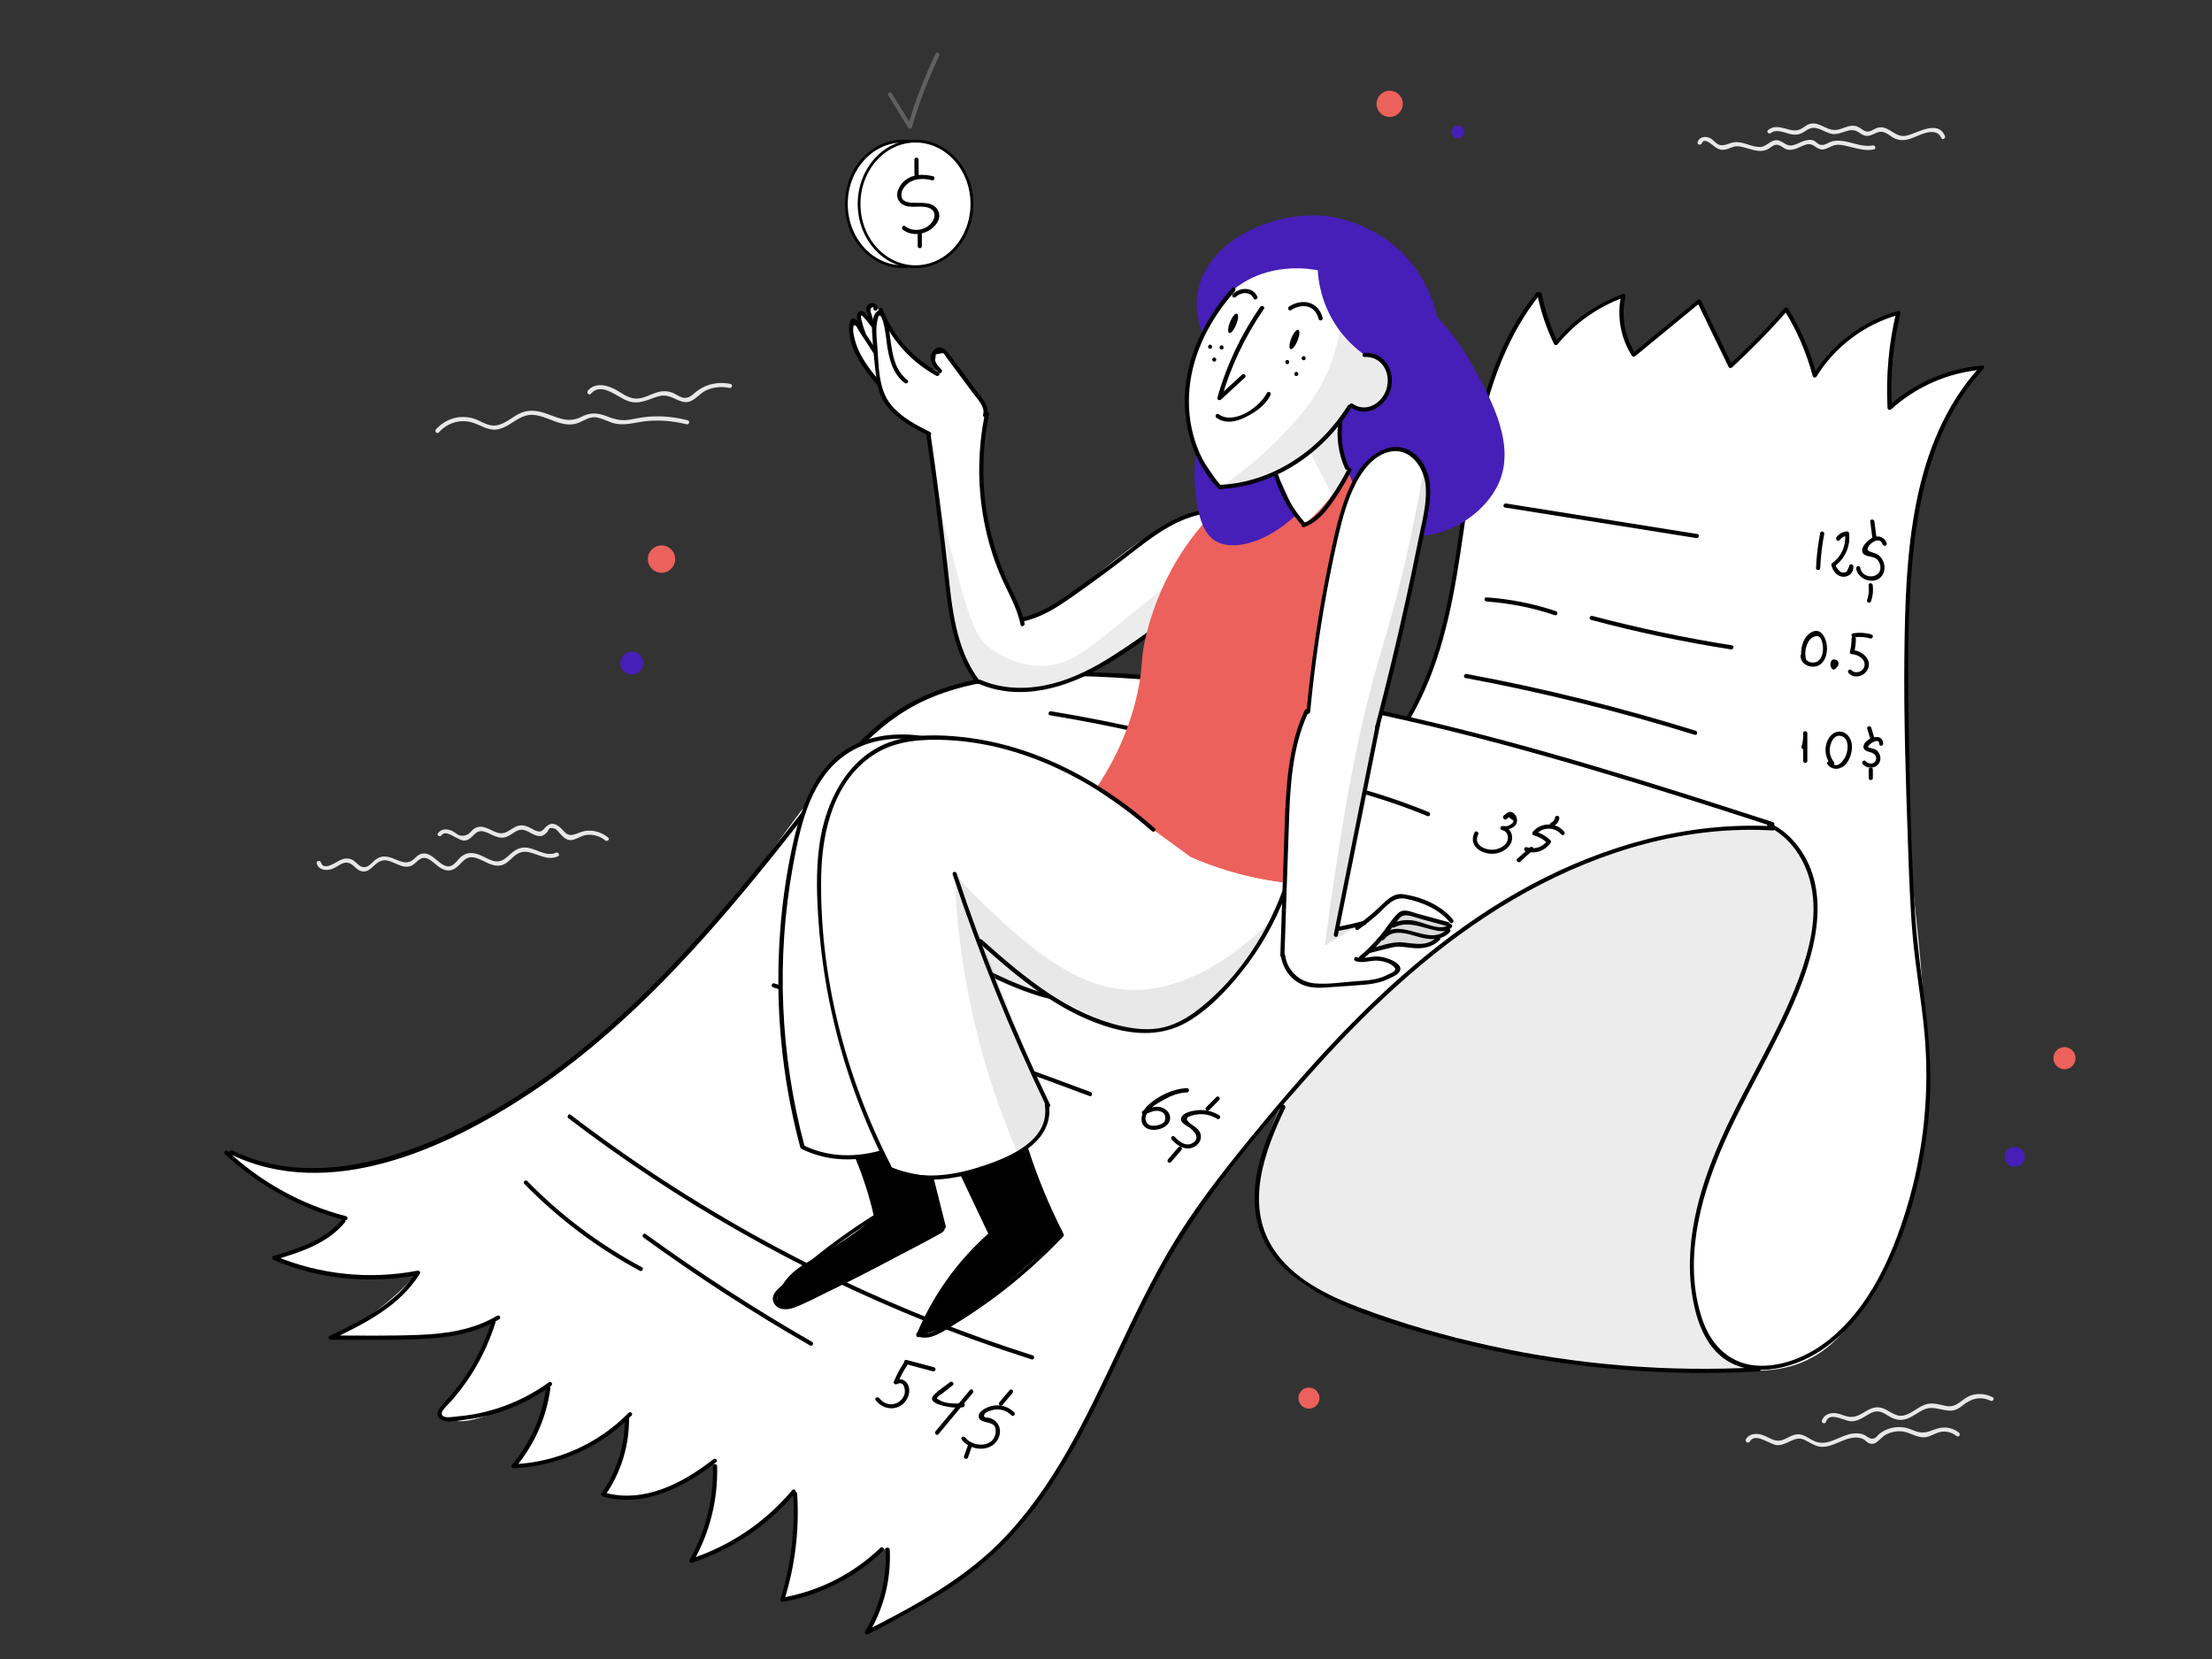 <?xml version="1.0" encoding="utf-8"?>
<!-- Generator: Adobe Illustrator 23.0.3, SVG Export Plug-In . SVG Version: 6.00 Build 0)  -->
<svg version="1.1" xmlns="http://www.w3.org/2000/svg" xmlns:xlink="http://www.w3.org/1999/xlink" x="0px" y="0px"
	 viewBox="0 0 1600 1200" style="enable-background:new 0 0 1600 1200;" xml:space="preserve">
<rect x="0" y="0" width="1600" height="1200" fill="#333333" stroke="none"/>
<style type="text/css">
	.st0{fill:#E8E8E8;}
	.st1{fill:#EC615B;}
	.st2{fill:#461EB8;}
	.st3{fill:#FFFFFF;}
	.st4{opacity:0.18;fill:#9B9797;}
	.st5{fill:#FFFFFF;stroke:#000000;stroke-width:2;stroke-miterlimit:10;}
	.st6{fill:#606060;}
	.st7{fill:#9B9797;}
	.st8{opacity:0.19;fill:#9B9797;}
	.st9{opacity:0.22;fill:#9B9797;}
	.st10{opacity:0.25;fill:#9B9797;}
	.st11{opacity:0.35;fill:#9B9797;}
</style>
<g id="background">
	<g>
		<g>
			<path class="st0" d="M229.1,624.6c1.4,4.8,6.7,5.4,10.9,4c4.5-1.5,8.4-6.5,13.5-3.9c2.7,1.4,4.4,4.4,7.4,5.3c6.3,2,9.1-4.8,14-7
				c6.9-3.1,13.5,5,20.6,3.8c2.8-0.4,4.5-2.2,6.5-4c4.3-3.9,7.3-2.3,11.3,0.9c3.6,2.9,7.5,6.7,12.5,5.8c7.7-1.5,9-11.7,18.3-9
				c5.9,1.7,11.3,6.6,17.8,5.5c3.4-0.6,5.8-2.8,8.2-5.1c4-3.8,7.5-5.8,13.2-4.3c6.8,1.7,13.2,6,20.3,2.8c1.7-0.8,0.2-3.4-1.5-2.6
				c-6.6,3.1-13.8-2.6-20.4-3.6c-5.8-0.9-9.6,1.8-13.7,5.6c-3.2,3-6.3,5.1-10.8,4c-3.6-0.9-6.8-3-10.2-4.4c-4.5-1.8-9-2.2-13.1,1
				c-2.5,1.9-4.2,5.2-7,6.6c-4,2.1-7.7-1.2-10.6-3.6c-3.1-2.5-6.8-5.9-11.2-4.9c-2.4,0.5-3.9,2.2-5.6,3.8c-4.2,3.8-7.9,2.6-12.7,0.6
				c-4.8-2-9.6-3.8-14.3-0.7c-3.2,2-5.6,6.5-9.7,6c-3.5-0.4-5.2-4.1-8.4-5.5c-2.8-1.2-5.5-0.8-8.2,0.4c-2.9,1.3-12.1,8.2-14,1.8
				C231.4,621.9,228.5,622.7,229.1,624.6L229.1,624.6z"/>
		</g>
	</g>
	<g>
		<g>
			<path class="st0" d="M319.3,604.2c3.6-5,12.1,4.4,17,3.8c6-0.7,6.8-8.4,13.8-6.5c4.6,1.2,8.6,4.7,13.6,4.4
				c5.8-0.3,9.4-7,15.4-5.5c4.1,1,7.7,4.8,12.1,4.3c2-0.2,2.9-1.3,4.3-2.5c1.8-1.6,0.7-4.5,5.7-2.8c1.6,0.6,2.9,2.5,4,3.7
				c2.8,3.2,5.8,5.7,10.2,4.1c3.6-1.3,6.3-3.3,10.3-3.4c4.5-0.1,8.6,1.3,12.1,4.1c1.5,1.2,3.6-0.9,2.1-2.1
				c-4.5-3.6-9.9-5.4-15.6-4.9c-2.8,0.3-5,1.3-7.5,2.2c-7.4,2.8-8-1.9-12.5-5.3c-4.3-3.2-7.1-2.2-10.4,1.3c-1.9,2.1-2.8,2.9-5.7,2
				c-1.6-0.5-3.1-1.5-4.5-2.2c-2-1-4.1-1.9-6.4-1.9c-6.5-0.1-9.9,7.1-16.8,5.5c-4.9-1.2-9.5-5.5-14.8-4.3c-2.4,0.5-3.9,2.1-5.5,3.8
				c-1.9,2.1-4.7,2.9-7.6,2.3c-1.8-0.4-3.5-2.3-5.2-3.1c-3.7-1.8-8-2.1-10.6,1.5C315.6,604.2,318.2,605.7,319.3,604.2L319.3,604.2z"
				/>
		</g>
	</g>
	<g>
		<g>
			<path class="st0" d="M1231,103.6c1.8-4.7,8.1,1.8,9.8,2.9c1.9,1.3,3.8,2.1,6.2,1.8c3.2-0.3,5.8-2.3,9-2.5c3.1-0.1,6.1,1,9,1.8
				c4.5,1.3,9.5,2.7,13.9,0.2c3.3-1.9,4.9-4.4,8.9-2.3c2.1,1.1,3.4,2.5,5.8,2.8c4.9,0.6,8.9-2.8,13.4-3.9c5.4-1.2,7.3,5,12.8,3.5
				c3.6-1,5.8-3.2,9.8-3.2c3.2,0,6.3,0.9,9.4,1.7c5.5,1.4,10.7,2.8,16.4,1.7c1.9-0.4,1.1-3.3-0.8-2.9c-7.5,1.4-14.5-2.3-21.9-3.2
				c-2.3-0.3-4.6-0.4-6.9,0.1c-3.4,0.7-6.5,4.1-10.2,2.2c-2.2-1.2-2.7-2.8-5.5-3.1c-1.9-0.2-3.9,0.3-5.7,0.9
				c-2.5,0.9-4.8,2.3-7.4,2.9c-4.6,1.1-6.3-2-10.2-3.3c-5.4-1.8-8.5,4.5-13.7,4.6c-6.4,0.1-12.1-4.1-18.6-3.4
				c-3.8,0.4-7.1,3.1-11.1,1.8c-2.5-0.9-4.2-3.8-6.7-4.9c-3.4-1.5-7.4-0.8-8.8,2.9C1227.4,104.7,1230.3,105.4,1231,103.6L1231,103.6
				z"/>
		</g>
	</g>
	<g>
		<g>
			<path class="st0" d="M1281,96.2c4.3-3.5,11.1,0.6,15.8,1.1c1.9,0.2,3.7,0.1,5.5-0.6c3.3-1.2,5.5-4.1,9.3-4.2
				c5.4-0.2,9.7,4.5,15.2,4.5c2.5,0,4.9-0.9,7.3-1.7c4.3-1.5,7.2-1.9,11.1,0.9c3.4,2.4,5.8,2.7,9.5,1c3.9-1.8,6.1-2.9,10.1-0.6
				c2.2,1.2,4,2.9,6.3,3.8c5.1,2.1,10.1,0.4,14.9-1.7c5.2-2.3,14.9-6.4,18.2,1.1c0.8,1.8,3.4,0.2,2.6-1.5
				c-5.3-12.1-20.2-1.7-28.1-0.1c-7.7,1.5-11.5-6.4-18.7-6.1c-2.4,0.1-4.2,1.3-6.2,2.3c-4.9,2.4-6.6-1.4-10.5-2.9
				c-5.8-2.2-10.8,2.7-16.5,2.5c-6.2-0.1-11.1-6.1-17.6-4.4c-2.7,0.7-4.5,2.8-7,3.9c-3.7,1.7-7.4,0.4-11.1-0.6
				c-4.4-1.1-8.5-1.9-12.2,1.2C1277.4,95.3,1279.5,97.4,1281,96.2L1281,96.2z"/>
		</g>
	</g>
	<g>
		<g>
			<path class="st0" d="M1265.6,1042.8c4.1-7.1,14.4,2.2,19.9,2.5c7.1,0.4,12.7-7.3,19.8-3.8c5.3,2.6,8.8,5.8,15.1,4.9
				c7.5-1.1,14-6.4,21.7-6.6c2.1,0,4.3,0.3,6.1,1.4c0.8,0.5,2.5,2.3,3.6,2.7c2,0.7,3.3,0.7,5.1-0.4c2.8-1.8,4.7-4.6,7.8-6.1
				c3.2-1.6,6.8-2.3,10.3-2.1c6.4,0.3,11.6,5.2,18.1,4.2c3.5-0.6,6.5-2.7,9.9-3.6c4.5-1.1,8.8,0.1,12.4,2.9c1.5,1.2,3-1.4,1.5-2.6
				c-5.3-4.1-11.5-4.6-17.6-2.2c-5.8,2.2-9.1,3.2-15.1,0.7c-2.6-1.1-5.1-2-7.9-2.3c-6.1-0.7-12.4,1.1-17.1,4.9c-1,0.8-2,2.4-3.1,2.9
				c-3.3,1.6-5.2-1.2-7.7-2.3c-2.5-1.2-5.3-1.3-8.1-1c-8.4,0.9-16.5,8.3-25.1,6.4c-6.7-1.4-10.1-7.5-17.5-5.4
				c-3.2,0.9-5.9,3.1-9.2,3.9c-5.1,1.3-8.8-2.1-13.3-3.7c-4.4-1.6-9.8-1.4-12.4,3C1262,1042.9,1264.6,1044.4,1265.6,1042.8
				L1265.6,1042.8z"/>
		</g>
	</g>
	<g>
		<g>
			<path class="st0" d="M1320.8,1028.4c2.2-7.5,13.2-0.7,17.7-0.4c4.6,0.3,8.3-2.1,12.1-4.4c2.8-1.7,5.5-3.2,8.9-2.5
				c3.2,0.6,5.7,2.8,8.5,4.2c3.6,1.8,7.3,2.3,11.1,1c4.2-1.4,7.6-4.3,11.6-6.3c6.8-3.4,11.7-0.3,18.6,0.3c4.1,0.4,7-1,10.2-3.6
				c6.1-5,12.9-7.1,20.3-3.5c1.7,0.8,3.3-1.7,1.5-2.6c-4.8-2.4-10.2-3-15.3-1.4c-6.9,2.2-10.2,9.3-18.2,7.8
				c-5.6-1.1-10.3-3-15.9-0.8c-5.1,2-9.3,6.3-14.7,7.6c-6.8,1.6-11.1-4.6-17.3-5.7c-5-0.9-9.1,2-13.2,4.4c-4,2.3-7.3,3.1-11.9,1.7
				c-2.8-0.9-5.4-2.1-8.4-2.1c-3.9,0-7.4,1.8-8.6,5.6C1317.4,1029.5,1320.3,1030.3,1320.8,1028.4L1320.8,1028.4z"/>
		</g>
	</g>
	<g>
		<g>
			<path class="st0" d="M317.4,312.8c5.8-6.6,14.9-9.7,23.5-7.4c7,1.9,12.4,6.8,20,5c6.9-1.7,11.9-7.3,18.6-9.5
				c7.5-2.5,14.8,1.3,21.7,3.8c5.8,2.1,11.7,3.5,17.6,1c4.6-1.9,7.9-4.7,13.2-3.7c3.5,0.7,6.8,2.4,10.2,3.6c8.7,3,16.4,0,25.1-1
				c9.9-1,19.7-0.1,29.3,2.3c1.9,0.5,2.7-2.4,0.8-2.9c-9.2-2.4-18.7-3.3-28.3-2.6c-4.6,0.4-9,1.3-13.4,2.1c-5.8,1-10.3,0.1-15.7-2
				c-7.5-2.9-12.4-3.6-19.7,0.1c-8.5,4.3-15.4,1.2-23.7-1.9c-6.3-2.4-12.7-3.8-19.2-1.3c-6.9,2.7-13,9.8-20.9,9.4
				c-4.8-0.3-9-3.4-13.4-4.9c-3.3-1.1-6.9-1.5-10.4-1.2c-6.8,0.6-12.9,3.9-17.4,8.9C314.1,312.1,316.2,314.2,317.4,312.8
				L317.4,312.8z"/>
		</g>
	</g>
	<g>
		<g>
			<path class="st0" d="M427.4,284.8c7.3-8.7,18.8,2.1,26.1,5c8.3,3.3,14.5-0.6,22.3-3c5.8-1.8,9.6,0.3,14.8,2.7c3,1.3,6,2,9.1,0.6
				c4.1-1.9,7-5.8,11.2-7.8c5.3-2.4,11-2.9,16.7-1.7c1.9,0.4,2.7-2.5,0.8-2.9c-8.5-1.8-17.4-0.1-24.3,5.2c-3.2,2.4-5.7,5.8-10.3,4.7
				c-2.4-0.6-4.6-2.3-6.9-3.3c-4-1.7-7.8-1.7-11.9-0.4c-4.9,1.5-9.6,4.5-14.9,4.4c-5.8-0.1-10.6-4.2-15.4-6.8
				c-6.1-3.2-14.5-4.9-19.5,1.1C424,284.2,426.2,286.3,427.4,284.8L427.4,284.8z"/>
		</g>
	</g>
	<circle class="st1" cx="478.5" cy="404.4" r="9.9"/>
	<circle class="st1" cx="1005.2" cy="75.1" r="9.5"/>
	<circle class="st1" cx="1493.3" cy="765.4" r="8"/>
	<circle class="st1" cx="946.8" cy="1011.3" r="7.6"/>
	<circle class="st2" cx="1054.5" cy="95.4" r="4.6"/>
	<circle class="st2" cx="457" cy="479.6" r="8.3"/>
	<circle class="st2" cx="1457.4" cy="836.8" r="7.2"/>
</g>
<g id="check">
	<path class="st3" d="M163.7,833.7c7.7,3.2,18.5,7.1,31.9,9.8c25.7,5,46,2.6,56.3,1.2c12.8-1.7,49.7-7.8,105.1-39.4
		c54.7-31.1,90.5-65.9,117.4-92.4c29.2-28.7,50.2-54.2,56.4-61.9c37.3-45.7,48.3-70.3,88.2-108.7c24-23.1,37.2-30.8,44.9-34.8
		c7.5-3.9,29.4-14.5,77.9-18.8c32.6-2.9,55.9-1,95.8,2.4c44.9,3.8,79.5,9.5,106.9,14c30.4,5,55.9,10,74.3,13.9
		c5.8-10.8,14.4-28.4,21.7-51.2c10.1-31.4,9.4-46.8,21-113.9c5.4-31.3,8.1-47.2,12.2-60.7c10.8-35.7,26.5-62.7,38.4-80.3
		c4.4,11.8,8.8,23.5,13.3,35.3c4.7-5.8,11.7-13.3,21.5-20.3c10.2-7.3,19.9-11.6,27.1-14.2c-1.1,4.8-2.4,13.4-0.3,23.7
		c1.8,8.7,5.3,15.2,7.8,19.1c4.5-3.7,9.1-7.5,13.6-11.2c11.2-9.2,22.4-18.4,33.6-27.6c2.6,5.3,5.1,10.6,7.7,15.9
		c5,10.4,10,20.7,15.1,31.1c8.4-7.7,17-16.1,25.7-25.2c5.1-5.4,10-10.7,14.6-16c3.1,5,6.3,10.6,9.3,16.9c5.4,11.3,9,22,11.4,31.2
		c3-4.9,6.9-10.3,11.7-15.5c16.8-18.3,36.6-26.3,48.7-29.9c-1.2,4.8-2.2,9.7-3.1,14.9c-3.5,19.8-4,38-3.1,53.7
		c2.6-2.4,6.3-5.5,11-8.8c12.4-8.8,24.3-13.4,32.4-15.8c5.9-1.8,13.8-3.7,23.4-4.5c-5.7,6.4-13.3,15.9-20.8,28.5
		c-8.4,14.2-14.8,29.3-20.5,50.3c-11.1,40.5-12.1,74.7-13.2,120.3c-0.4,16.6-0.3,28.6-0.1,52.6c0.2,18.7,0.5,52.2,2.3,87.7
		c2.9,55.9,6.6,61,10.9,130.7c2.9,46.8,2.2,60.8,1.3,71.9c-3.4,38.8-12.7,67.5-18,81.8c-5.5,15-12.2,33-26.6,53.5
		c-12,17.2-23.8,33.6-45.6,42.5c-15,6.1-28.8,6.2-37.4,5.5c-20.9,1-46.4,1.3-75.4-0.4c-9.6-0.6-33.4-2.1-64.4-6.6
		c-55.8-8.1-95.5-20.1-108.4-24.1c-10.2-3.2-23.9-8.6-51.2-19.4c-9.4-3.7-15.8-6.3-23.5-11.8c-5.1-3.6-16.7-12-24.9-27.7
		c-1-1.9-5.5-10.8-7.6-23.5c-2.4-14.8-0.2-26.2,2.1-37.3c2.1-10.2,6.1-24.6,14.5-40.8c-10.7,11.7-24.1,27.2-38.7,46.2
		c-24.3,31.5-39.6,56.8-42.7,61.9c-12.7,21.1-14.3,27-36.5,71.9c-27.1,54.8-40.9,82.6-55.3,101.8c-24.8,33.2-49.5,53.1-57.5,59.4
		c-26,20.3-50.9,32.8-69.4,40.5c4-5.6,10.2-15.7,13.3-29.7c3-13.6,1.9-25.1,0.7-31.8c-5.2,4.7-11.3,9.6-18.3,14.3
		c-20.8,13.9-41.3,20.4-56.6,23.7c2.8-8.9,5.5-19.3,7.2-31.1c2.8-18.5,2.5-34.8,1.4-47.7c-6.3,7.5-14.6,16.1-25.3,24.4
		c-18.3,14.1-36.2,21.8-49.2,26.1c4.2-7.1,9-16.8,12.3-29c4.9-17.9,4.5-33.5,3.5-43.6c-4.8,4.6-11.1,9.7-19,14
		c-24.6,13.6-49.2,12.1-60.4,10.6c3.4-4.9,7.1-11,10.3-18.4c6.5-15.4,7.7-29.5,7.6-38.7c-4.9,5-10.8,10.3-18,15.2
		c-24.6,16.9-50.1,20.6-64.8,21.3c3.8-4.7,7.8-10.4,11.5-17.2c8.2-15.1,11.2-29.4,12.4-39.4c-11.5,6.3-21.6,11-29.4,14.3
		c-23.9,10.2-33.1,10.9-41.1,8.3c-3.2-1.1-5.7-2.4-7.3-3.5c5.7-6.5,11.7-14.3,17.6-23.3c10.4-16.2,17.1-31.6,21.4-44.2
		c-3.7,1.7-10.3,4.6-18.8,7c-16,4.6-28.5,4.9-71,5.1c-12.4,0.1-22.3,0.1-27.8,0.1c8.1-3.7,17.1-8.6,26.4-15
		c15.7-10.6,27.5-22.1,36-31.8c-3.9,0.8-9,1.6-15.1,2.2c-4.1,0.4-17.7,1.7-34,0.3c-23.2-2-42.5-8.6-54.2-13.4
		c7.1-2.3,12.8-4.7,16.9-6.4c10.7-4.6,17.6-7.6,24.9-13.8c4.6-3.9,7.8-7.8,9.7-10.4c-9.6-1.9-20.9-4.9-33-10
		C191.9,858.9,174.5,844.4,163.7,833.7z"/>
	<path class="st4" d="M933.9,790.1c-2.9,5-7.3,13-11.6,23.1c-8.2,19.2-15.4,36-13.3,57.4c1.5,15.4,7.2,26.7,9.1,30.2
		c1.3,2.4,5.7,10.3,13.7,18.4c16.1,16.4,35.9,22.9,48.9,27c47.9,15.1,71.9,22.7,78.1,24.2c24.5,5.7,61,14.1,110.7,18.4
		c28.8,2.5,63.4,3.8,102.5,1.6c-5.6-0.8-14.8-2.8-23.7-9.4c-2.5-1.8-13-9.9-19.9-30.8c-6.1-18.4-6.1-36.4-3.1-56.6
		c5.8-38.6,19.8-67.5,35.5-99c9.6-19.3,13.4-24.3,27.6-53.5c9.4-19.3,16.5-34.9,21.3-55.9c4.2-18,4.3-29.1,2.8-39
		c-1-6.5-2.6-16.6-9.4-27.5c-7.7-12.3-17.9-19-23.5-22.1c-13.6,0.3-31.5,1.5-52.2,4.8c-17.2,2.8-53.6,9.8-96,28.4
		c-49.6,21.7-81.7,48.1-111.1,72.6C996.6,722,965.6,750.8,933.9,790.1z"/>
	<g>
		<g>
			<path d="M166.7,834.9c70.9,34.5,155.1-3.6,215.4-43.3c63.9-42.2,116.7-98.9,165-157.8c12.4-15.1,24.5-30.4,36.5-45.7
				c12.3-15.7,24.3-31.9,38-46.5c13.8-14.6,29.6-26.9,48-35.3c18.3-8.3,38.2-12.7,58.1-15c42-4.7,85.1-1.4,127,2.7
				c44.9,4.4,89.5,11.7,133.7,20.9c88.4,18.4,175,44.6,260.9,72.2c10.8,3.5,21.6,7,32.4,10.5c1.8,0.6,2.6-2.3,0.8-2.9
				c-85.8-27.9-172-55.1-260-75.4c-84.9-19.6-173.1-34.2-260.5-33.1c-37.5,0.5-76.6,5.6-109.2,25.4c-33.3,20.2-55.6,54.2-79.3,84.2
				c-47.5,60.2-97.4,119.6-157.8,167.4c-30.2,23.9-63.1,44.6-98.4,60.1c-37,16.3-79.5,27-119.9,18.8c-10.2-2.1-20-5.4-29.4-10
				C166.5,831.5,164.9,834.1,166.7,834.9L166.7,834.9z"/>
		</g>
	</g>
	<g>
		<g>
			<path d="M162.6,834.7c24.5,22.9,54.4,39.4,86.9,47.9c1.9,0.5,2.7-2.4,0.8-2.9c-32-8.3-61.4-24.5-85.6-47.1
				C163.3,831.3,161.2,833.4,162.6,834.7L162.6,834.7z"/>
		</g>
	</g>
	<g>
		<g>
			<path d="M247.4,882.1c-12.5,15-31.5,21-49.6,26.4c-1.5,0.5-1.3,2.3,0,2.9c33.1,13.9,69.7,17.6,104.9,10.7
				c-0.6-0.7-1.1-1.5-1.7-2.2c-14.2,22.9-39.1,35.1-62.6,46.4c-1.4,0.7-0.7,2.8,0.8,2.8c22.1-0.1,44.3,0.5,66.3-0.6
				c19.3-0.9,38.7-4.1,55.6-14.2c1.7-1,0.1-3.6-1.5-2.6c-17.4,10.4-37.5,13.2-57.5,13.9c-20.9,0.8-41.9,0.4-62.9,0.4
				c0.3,0.9,0.5,1.9,0.8,2.8c24-11.5,49.2-24.1,63.7-47.5c0.7-1.2-0.5-2.4-1.7-2.2c-34.7,6.7-70.7,2.9-103.3-10.7c0,1,0,1.9,0,2.9
				c18.5-5.5,38.1-11.7,50.9-27.2C250.7,882.7,248.6,880.6,247.4,882.1L247.4,882.1z"/>
		</g>
	</g>
	<g>
		<g>
			<path d="M355.6,956c-4.9,15.4-12.1,29.9-21.4,43c-4.5,6.3-9.7,11.9-14.8,17.7c-2.6,3-4.8,7.2-0.6,9.9c4.5,2.9,12.4,1,17.3,0.4
				c7.2-0.9,14.2-2.3,21.2-4.3c14.8-4.3,28.8-11.2,41.3-20.3c1.6-1.1,0.1-3.7-1.5-2.6c-11.2,8.1-23.5,14.4-36.6,18.7
				c-6.2,2-12.5,3.6-19,4.7c-3.8,0.6-7.6,1.1-11.4,1.4c-2.3,0.2-8,1.4-9.9-0.6c-2.8-2.9,3.9-8.1,5.8-10.1c2-2.3,4-4.7,5.9-7.1
				c3.7-4.7,7.2-9.6,10.3-14.7c6.9-11.1,12.2-23,16.2-35.4C359,954.9,356.2,954.1,355.6,956L355.6,956z"/>
		</g>
	</g>
	<g>
		<g>
			<path d="M395.1,1003.4c-2.8,20.7-11.3,40-24.7,56c-0.8,0.9-0.3,2.6,1.1,2.6c32.1-1.4,62.8-15.1,85.3-38c1.4-1.4-0.8-3.5-2.1-2.1
				c-21.9,22.4-51.8,35.8-83.2,37.2c0.4,0.9,0.7,1.7,1.1,2.6c13.8-16.4,22.6-36.1,25.5-57.3C398.3,1002.3,395.4,1001.4,395.1,1003.4
				L395.1,1003.4z"/>
		</g>
	</g>
	<g>
		<g>
			<path d="M452,1025.6c0.2,19.6-5.7,38.5-16.9,54.6c-0.6,0.8,0,2,0.9,2.2c29.7,8.6,59.3-6.9,82.1-24.8c1.5-1.2-0.6-3.3-2.1-2.1
				c-22,17.3-50.6,32.3-79.2,24c0.3,0.7,0.6,1.5,0.9,2.2c11.5-16.5,17.5-36,17.3-56.1C454.9,1023.7,451.9,1023.7,452,1025.6
				L452,1025.6z"/>
		</g>
	</g>
	<g>
		<g>
			<path d="M515.7,1060.5c0.6,23.7-5.2,47-16.9,67.7c-0.6,1.1,0.4,2.6,1.7,2.2c29.1-9.5,55-27,74.7-50.5c1.2-1.5-0.9-3.6-2.1-2.1
				c-19.4,23.1-44.8,40.3-73.4,49.7c0.6,0.7,1.1,1.5,1.7,2.2c12-21.1,18-44.9,17.3-69.2C518.6,1058.6,515.6,1058.6,515.7,1060.5
				L515.7,1060.5z"/>
		</g>
	</g>
	<g>
		<g>
			<path d="M573.7,1080.5c1.6,25.8-1.5,51.6-9.2,76.3c-0.4,1.2,0.8,2,1.8,1.8c27.3-4.8,52.6-17.7,72.6-36.9c1.4-1.3-0.7-3.5-2.1-2.1
				c-19.7,18.9-44.5,31.4-71.3,36.1c0.6,0.6,1.2,1.2,1.8,1.8c7.8-24.9,11-51,9.3-77.1C576.5,1078.6,573.5,1078.6,573.7,1080.5
				L573.7,1080.5z"/>
		</g>
	</g>
	<g>
		<g>
			<path d="M640.6,1120.8c1,20.8-4.1,41.3-14.9,59.2c-0.8,1.3,0.8,2.7,2.1,2.1c27.5-14.1,55.1-28.6,79.3-48.1
				c20.8-16.8,38.2-37.3,53-59.5c30.3-45.5,49.9-96.8,75.1-145c28.8-55.1,68.7-103.4,109.8-149.7c41.2-46.6,86.7-90.3,139.7-123.2
				c52.5-32.6,112.9-54.9,175.2-56.3c7.5-0.2,15,0,22.5,0.4c1.9,0.1,1.9-2.9,0-3c-61.1-3.4-121.5,13.7-175,42.3
				c-54.3,29-101.2,69.8-143.2,114.3c-21.5,22.8-41.8,46.7-61.6,71c-20,24.6-39.5,49.7-55.7,77c-28.2,47.5-47.6,99.5-75,147.4
				c-13.5,23.6-29.2,46.2-48.4,65.6c-22.2,22.3-49.1,38.9-76.7,53.6c-6.8,3.6-13.7,7.2-20.6,10.7c0.7,0.7,1.4,1.4,2.1,2.1
				c11-18.3,16.3-39.3,15.3-60.7C643.5,1118.9,640.5,1118.9,640.6,1120.8L640.6,1120.8z"/>
		</g>
	</g>
	<g>
		<g>
			<path d="M1278.9,597.8c16.8,8.2,27.4,24.9,31.2,42.9c4.7,22.4-1.1,45.6-8.8,66.7c-15.1,40.7-39,77.3-56.6,116.9
				c-16.3,36.7-27.8,77.8-19.7,118.1c3.2,15.9,9.9,32.8,24.2,41.8c14.8,9.3,33.8,7.7,49.6,1.9c32.1-11.8,53.8-41.3,67.9-71.2
				c17.5-37.1,26.9-78.4,29.2-119.3c2.5-45-7.6-88.7-10.6-133.4c-3-46.2-4-92.7-4.7-139c-0.6-42.5-1-85.5,3.8-127.8
				c4.1-36.8,12.9-74.1,32.9-105.8c5-8,10.8-15.5,17.1-22.4c1.3-1.4-0.8-3.6-2.1-2.1c-50.8,55.7-54,137-54.8,208.4
				c-0.5,45.7,1,91.5,2.6,137.2c0.8,22.8,1.5,45.6,3.6,68.4c2.1,22.3,6.1,44.4,8.2,66.8c4.1,43-0.2,86.7-12.8,128.1
				c-10.6,34.8-26.7,71.2-55.6,94.6c-14,11.4-31.9,19.5-50.1,19.3c-21.4-0.3-35.7-14.4-42.2-33.9c-13.5-40.4-2.1-85.2,14-123
				c16.4-38.4,39.2-73.7,55.1-112.4c13.9-34,24.4-77-1.3-108.4c-5.1-6.2-11.3-11.2-18.5-14.7
				C1278.7,594.3,1277.2,596.9,1278.9,597.8L1278.9,597.8z"/>
		</g>
	</g>
	<g>
		<g>
			<path d="M926.9,799.8c-13.1,27.3-26.1,59.7-15.7,90.1c8.5,24.9,31,40.7,53.9,51.4c28.4,13.2,59.3,22,89.6,29.7
				c33.1,8.4,66.7,14.4,100.7,18c38.8,4.2,77.8,5.1,116.7,3c1.9-0.1,1.9-3.1,0-3c-65.6,3.6-131.5-1.7-195.7-15.9
				c-31.4-6.9-62.5-15.8-92.5-27.1c-23.7-8.9-49.2-21.2-63.2-43.3c-20.3-31.8-5.9-70.3,8.9-101.2C930.3,799.5,927.7,798,926.9,799.8
				L926.9,799.8z"/>
		</g>
	</g>
	<g>
		<g>
			<path d="M1020.1,519.7c42.9-74.1,33.6-163.7,60.2-243.1c7.5-22.5,18.1-44,32.9-62.7c1.2-1.5-0.9-3.6-2.1-2.1
				c-53.4,67.4-47.9,158.2-67.1,237.7c-5.8,24-14,47.3-26.4,68.7C1016.5,519.9,1019.1,521.4,1020.1,519.7L1020.1,519.7z"/>
		</g>
	</g>
	<g>
		<g>
			<path d="M1112,213c2.5,12.5,6.6,24.5,12.1,35.9c0.4,0.8,1.8,1,2.4,0.3c12.7-15.5,29.2-27.2,48-34c-0.6-0.6-1.2-1.2-1.8-1.8
				c-3.3,15.2-0.6,30.8,7.7,43.9c0.6,0.9,1.6,0.9,2.4,0.3c15.7-12.9,31.5-25.9,47.2-38.8c-0.8-0.1-1.6-0.2-2.4-0.3
				c7.6,15.7,15.2,31.3,22.8,47c0.4,0.9,1.7,0.9,2.4,0.3c14.1-13,27.6-26.8,40.2-41.2c-0.8-0.1-1.6-0.2-2.4-0.3
				c9.2,14.8,16.1,30.8,20.6,47.7c0.3,1.3,2.1,1.4,2.7,0.4c13.5-21.8,34.8-37.8,59.5-44.7c-0.6-0.6-1.2-1.2-1.8-1.8
				c-5.4,22.6-7.5,45.8-6.3,69.1c0.1,1.3,1.6,1.9,2.6,1.1c18.2-16.5,41.3-26.6,65.8-28.7c1.9-0.2,1.9-3.2,0-3
				c-25.3,2.3-49.1,12.6-67.9,29.6c0.9,0.4,1.7,0.7,2.6,1.1c-1.3-23,0.8-45.9,6.2-68.3c0.3-1.1-0.7-2.2-1.8-1.8
				c-25.4,7.2-47.3,23.7-61.3,46.1c0.9,0.1,1.8,0.2,2.7,0.4c-4.6-17.1-11.6-33.3-20.9-48.4c-0.5-0.8-1.7-1.1-2.4-0.3
				c-12.7,14.5-26.1,28.2-40.2,41.2c0.8,0.1,1.6,0.2,2.4,0.3c-7.6-15.7-15.2-31.3-22.8-47c-0.5-0.9-1.7-0.9-2.4-0.3
				c-15.7,12.9-31.5,25.9-47.2,38.8c0.8,0.1,1.6,0.2,2.4,0.3c-7.9-12.4-10.6-27.2-7.4-41.6c0.2-1-0.7-2.3-1.8-1.8
				c-19.3,7-36.3,18.9-49.3,34.8c0.8,0.1,1.6,0.2,2.4,0.3c-5.4-11.2-9.3-23-11.8-35.2C1114.5,210.3,1111.6,211.1,1112,213L1112,213z
				"/>
		</g>
	</g>
	<g>
		<g>
			<path d="M1088.6,367.1c46.1,7.4,92.3,14.7,138.4,22.1c1.9,0.3,2.7-2.6,0.8-2.9c-46.1-7.4-92.3-14.7-138.4-22.1
				C1087.5,363.9,1086.7,366.8,1088.6,367.1L1088.6,367.1z"/>
		</g>
	</g>
	<g>
		<g>
			<path d="M1316.6,385.5c-1.6,8.4-2.7,16.8-3,25.4c-0.1,1.9,2.9,1.9,3,0c0.4-8.3,1.3-16.5,2.9-24.6
				C1319.8,384.4,1316.9,383.6,1316.6,385.5L1316.6,385.5z"/>
		</g>
	</g>
	<g>
		<g>
			<path d="M1330.6,390.7c1.6-2,3.3-3,5.8-3.4c-0.6-0.5-1.3-1-1.9-1.4c1,8.3-2.2,16.3-9.1,21.3c-0.5,0.4-0.9,1-0.7,1.7
				c1.1,4.1,4,8.2,8.7,8.3c4.2,0.1,7.6-3.4,7.2-7.6c-0.2-1.9-3.2-1.9-3,0c-0.6,1.3-1.3,2.7-1.9,4c-2.5,1-4.4,0.6-5.7-1.2
				c-1.4-1.2-2-2.6-2.4-4.4c-0.2,0.6-0.5,1.1-0.7,1.7c7.6-5.6,11.7-14.4,10.6-23.9c-0.1-1.1-0.9-1.6-1.9-1.4c-3,0.4-5.3,1.7-7.2,4.1
				C1327.3,390.1,1329.4,392.3,1330.6,390.7L1330.6,390.7z"/>
		</g>
	</g>
	<g>
		<g>
			<path d="M1364.7,392.9c-1.3-4.1-5.6-5.9-9.6-4.3c-3.4,1.3-9.7,7.1-7.8,11.2c0.8,1.6,2.3,2,3.9,2.4c3.9,1,6.8,1.1,8.4,5.4
				c3.8,10.6-12.2,12.9-14.1,3c-0.4-1.9-3.2-1.1-2.9,0.8c1.7,9.1,16.1,12.5,19.8,3c1.6-4,0.4-9-2.6-12c-1.6-1.6-3.3-2.1-5.4-2.8
				c-2.4-0.8-4.4-1.1-3.1-3.9c1.4-3.1,8.5-7.9,10.4-2C1362.4,395.6,1365.3,394.8,1364.7,392.9L1364.7,392.9z"/>
		</g>
	</g>
	<g>
		<g>
			<path d="M1352.8,377.2c0.5,4.1,1.1,8.3,1.6,12.4c0.2,1.9,3.2,1.9,3,0c-0.5-4.1-1.1-8.3-1.6-12.4
				C1355.6,375.3,1352.5,375.3,1352.8,377.2L1352.8,377.2z"/>
		</g>
	</g>
	<g>
		<g>
			<path d="M1351.6,423.3c0.5,3.7,0.1,7.3-1.1,10.8c-0.6,1.8,2.3,2.6,2.9,0.8c1.3-3.8,1.7-7.7,1.2-11.6
				C1354.4,421.4,1351.4,421.4,1351.6,423.3L1351.6,423.3z"/>
		</g>
	</g>
	<g>
		<g>
			<path d="M1075.3,435.1c16.9,1.2,33.4,4.5,49.4,9.9c1.8,0.6,2.6-2.3,0.8-2.9c-16.3-5.5-33.1-8.8-50.2-10
				C1073.3,431.9,1073.3,434.9,1075.3,435.1L1075.3,435.1z"/>
		</g>
	</g>
	<g>
		<g>
			<path d="M1150.9,448.4c33.3,8.9,67.1,16,101.1,21.3c1.9,0.3,2.7-2.6,0.8-2.9c-34.1-5.4-67.8-12.5-101.1-21.3
				C1149.8,445,1149,447.9,1150.9,448.4L1150.9,448.4z"/>
		</g>
	</g>
	<g>
		<g>
			<path d="M1306.2,476.4c-0.9-4.5-0.2-9,2.3-12.9c1.7-2.6,6.3-5.2,8.4-1.8c1.1,1.9,1.6,4.4,1.7,6.5c0.2,3.9-0.8,9-4.8,10.6
				c-3.4,1.4-8.4-0.4-8.4-4.5c0-1.9-3-1.9-3,0c-0.1,5.5,5.6,8.7,10.6,7.8c6.9-1.2,9.1-9.1,8.4-15.2c-0.6-5.1-3.9-12.9-10.5-9.9
				c-7.1,3.3-9.1,13.2-7.7,20.1C1303.7,479.1,1306.6,478.3,1306.2,476.4L1306.2,476.4z"/>
		</g>
	</g>
	<g>
		<g>
			<path d="M1327,482.1c1.9,0,1.9-3,0-3C1325.1,479.1,1325.1,482.1,1327,482.1L1327,482.1z"/>
		</g>
	</g>
	<g>
		<g>
			<path d="M1327.4,479.4C1327.4,479.2,1327.5,479.4,1327.4,479.4c-0.3,0.4-0.2,0.4-0.5,0.6c-0.1,0.1,0,0.1-0.1,0
				c-0.2-0.1,0,0,0.1,0c0.1,0,0.1,0-0.1,0c0,0,0.1,0,0.1,0c0,0,0.2,0.1,0,0c0,0,0.2,0.1,0.2,0.1c0,0-0.3-0.3-0.2-0.1
				c0.1,0.1-0.1,0,0-0.1c0-0.1,0,0.2,0,0.2c-0.1,0.2-0.2,0.4-0.3,0.5c-0.3,0.5-0.8,0.9-1.3,1.2c0.7,0,1.4,0,2.1,0
				c-0.4-0.4-0.6-1.1-0.4-1.6c0.3-0.7,0.2-1.6-0.5-2.1c-0.6-0.4-1.7-0.2-2.1,0.5c-0.8,1.8-0.5,3.8,0.9,5.3c0.6,0.6,1.5,0.5,2.1,0
				c0.9-0.8,1.9-1.7,2.3-2.9c0.4-1.2,0.1-2.5-0.9-3.3c-1.6-1.3-4.6-0.8-4.5,1.7C1324.5,481.3,1327.5,481.3,1327.4,479.4
				L1327.4,479.4z"/>
		</g>
	</g>
	<g>
		<g>
			<path d="M1341.1,461c4-0.6,7.9-0.3,11.7,0.8c1.9,0.5,2.7-2.4,0.8-2.9c-4.4-1.3-8.8-1.5-13.3-0.8
				C1338.4,458.4,1339.2,461.3,1341.1,461L1341.1,461z"/>
		</g>
	</g>
	<g>
		<g>
			<path d="M1339.3,461.9c0,3.2-0.4,6.3-1.2,9.4c-0.3,1,0.5,1.9,1.4,1.9c4.3,0.1,10.5,3.7,9,9c-1.1,3.9-6.6,5.5-9.3,2.5
				c-1.3-1.4-3.4,0.7-2.1,2.1c4,4.5,11.7,2.5,14-2.9c3.2-7.4-4.9-13.6-11.5-13.7c0.5,0.6,1,1.3,1.4,1.9c1-3.4,1.4-6.6,1.4-10.2
				C1342.2,460,1339.2,460,1339.3,461.9L1339.3,461.9z"/>
		</g>
	</g>
	<g>
		<g>
			<path d="M1060,490.4c56,10.5,111.4,24.2,165.8,41.1c1.8,0.6,2.6-2.3,0.8-2.9c-54.4-16.9-109.8-30.7-165.8-41.1
				C1058.9,487.2,1058.1,490.1,1060,490.4L1060,490.4z"/>
		</g>
	</g>
	<g>
		<g>
			<path d="M1306,540.8c1-3.5,1.4-6.9,1.3-10.5c-0.1-1.9-3-1.9-3,0c0,6.7,0,13.4,0,20.1c0,1.9,3,1.9,3,0c0-6.7,0-13.4,0-20.1
				c-1,0-2,0-3,0c0.1,3.4-0.2,6.5-1.2,9.8C1302.6,541.9,1305.5,542.7,1306,540.8L1306,540.8z"/>
		</g>
	</g>
	<g>
		<g>
			<path d="M1326.6,551.3c-2.2-2.8-3.3-6-3.1-9.6c0.3-4.3,3.2-11.1,8.6-9.2c5.2,1.8,4.8,8.6,3.5,12.9c-1.2,4-6.8,11.9-11.2,5.9
				c-1.1-1.5-3.7,0-2.6,1.5c3.7,5,10.4,3.9,14-0.8c3.8-5.1,5.6-14.4,1.2-19.6c-4.1-4.9-10.3-4-13.8,1c-4,5.9-3.5,13.9,0.8,19.4
				C1325.2,554.3,1327.8,552.8,1326.6,551.3L1326.6,551.3z"/>
		</g>
	</g>
	<g>
		<g>
			<path d="M1350.6,527.1c0.8,2.5,1.5,5,2.3,7.5c0.6,1.8,3.5,1.1,2.9-0.8c-0.8-2.5-1.5-5-2.3-7.5
				C1352.9,524.5,1350,525.3,1350.6,527.1L1350.6,527.1z"/>
		</g>
	</g>
	<g>
		<g>
			<path d="M1362.1,538c0-8.4-12-4.6-14,0.9c-1.1,3.1,1.8,4.5,4.3,5.1c2.7,0.6,5.5,2.4,4.5,5.7c-1,3.4-5.5,3.2-7.4,0.9
				c-1.3-1.5-3.4,0.7-2.1,2.1c3.8,4.5,12,2.9,12.7-3.4c0.3-2.7-1-5.6-3.3-7c-1.3-0.9-3-0.7-4.3-1.4c-1.4-0.1-1.6-0.7-0.5-2
				c0.5-0.5,1-0.9,1.5-1.3c1.3-1,5.8-3.3,5.8,0.4C1359.1,539.9,1362.1,539.9,1362.1,538L1362.1,538z"/>
		</g>
	</g>
	<g>
		<g>
			<path d="M1351.7,556.6c0,2.1,0,4.2,0,6.2c0,1.9,3,1.9,3,0c0-2.1,0-4.2,0-6.2C1354.7,554.7,1351.7,554.7,1351.7,556.6
				L1351.7,556.6z"/>
		</g>
	</g>
	<g>
		<g>
			<path d="M759.5,517.4c48.1,7.8,95.5,19,142.1,33.4c1.8,0.6,2.6-2.3,0.8-2.9c-46.5-14.4-94-25.5-142.1-33.4
				C758.4,514.2,757.6,517.1,759.5,517.4L759.5,517.4z"/>
		</g>
	</g>
	<g>
		<g>
			<path d="M980,572.5c17.9,4.8,35.4,10.8,52.6,17.8c1.8,0.7,2.6-2.2,0.8-2.9c-17.2-7-34.7-13-52.6-17.8
				C978.9,569.1,978.1,572,980,572.5L980,572.5z"/>
		</g>
	</g>
	<g>
		<g>
			<path d="M1089.9,592.4c0.9-1.5,1.9-1.5,3,0c2.9,1.1,2.4,2.7-1.5,4.7c-1.4,0.7-3.1,0.5-4.6,0.4c-1.7-0.1-2.1,2.6-0.4,2.9
				c4.4,0.9,5.5,6,3.1,9.4c-1.6,2.4-4.5,3.8-7.3,4.5c-6.3,1.6-17.1-2.5-13-10.7c0.9-1.7-1.7-3.2-2.6-1.5
				c-5.6,11.3,8.5,17.8,17.7,14.7c4.4-1.5,8.8-4.8,9.4-9.7c0.6-4.5-2.2-8.8-6.7-9.7c-0.1,1-0.3,2-0.4,2.9c4.8,0.2,11.7-2,10.6-8.1
				c-0.3-1.8-1.5-3.8-3.2-4.5c-2.8-1.3-4.3,0.6-6.4,2.3C1086.3,591.6,1088.4,593.7,1089.9,592.4L1089.9,592.4z"/>
		</g>
	</g>
	<g>
		<g>
			<path d="M1124.9,591.1c-0.3,1.9-1.4,3.3-3.1,4.1c-0.7,0.3-0.9,1.4-0.5,2.1c0.4,0.8,1.3,0.9,2.1,0.5c2.3-1.1,4.1-3.3,4.5-5.8
				c0.1-0.8-0.2-1.6-1-1.8C1126.1,589.9,1125.1,590.3,1124.9,591.1L1124.9,591.1z"/>
		</g>
	</g>
	<g>
		<g>
			<path d="M1131.4,601.5c-5.8-6.9-17-6.8-22.7,0.2c-0.7,0.9-0.5,2.2,0.7,2.5c3.9,1.1,7,2.9,10,5.7c-0.1-0.6-0.2-1.2-0.2-1.8
				c-3.4,4.8-9.3,6.6-14.9,4.7c-1.8-0.6-2.6,2.3-0.8,2.9c6.9,2.3,14-0.2,18.2-6.1c0.4-0.5,0.2-1.4-0.2-1.8c-3.3-3.1-7-5.2-11.3-6.5
				c0.2,0.8,0.4,1.7,0.7,2.5c4.8-5.8,13.6-5.9,18.5-0.2C1130.5,605.1,1132.6,603,1131.4,601.5L1131.4,601.5z"/>
		</g>
	</g>
	<g>
		<g>
			<path d="M1106.6,612.9c-3,2.8-6.1,5.6-9.1,8.3c-1.4,1.3,0.7,3.4,2.1,2.1c3-2.8,6.1-5.6,9.1-8.3
				C1110.2,613.7,1108.1,611.6,1106.6,612.9L1106.6,612.9z"/>
		</g>
	</g>
	<g>
		<g>
			<path d="M614.9,627.1c64.9,24.5,130.2,47.6,196.1,69.2c18.6,6.1,37.3,12.1,56,18c1.8,0.6,2.6-2.3,0.8-2.9
				c-66.1-20.8-131.8-43.1-197-66.8c-18.4-6.7-36.8-13.5-55.2-20.5C613.9,623.5,613.1,626.4,614.9,627.1L614.9,627.1z"/>
		</g>
	</g>
	<g>
		<g>
			<path d="M559.3,714.2c77,24.1,153.3,50.3,228.8,78.6c1.8,0.7,2.6-2.2,0.8-2.9C713.3,761.6,637,735.4,560,711.3
				C558.2,710.7,557.4,713.6,559.3,714.2L559.3,714.2z"/>
		</g>
	</g>
	<g>
		<g>
			<path d="M858.6,787.1c-10.1,0.3-21.4,5.8-28.7,12.8c-4.5,4.4-6.9,13.9,0.7,16.7c5.6,2.1,15.9-1,15.8-8.1
				c-0.1-3.2-2.4-5.9-5.3-7.1c-4.8-2.1-10,0.1-14.4,2.1c-1.8,0.8-0.2,3.4,1.5,2.6c3.2-1.4,7.1-3.4,10.8-2.3c3.6,1,4.7,3.5,3.3,7.6
				c-1.1,1-2.3,1.8-3.7,2.2c-2.5,0.8-6.5,1.3-8.6-0.8c-2.7-2.8-1.1-7.1,1-9.6c3-3.6,7.9-6.1,11.9-8.3c5-2.7,10-4.5,15.7-4.7
				C860.5,790.1,860.5,787.1,858.6,787.1L858.6,787.1z"/>
		</g>
	</g>
	<g>
		<g>
			<path d="M879.8,793.5c-2.5,2.5-5,5-7.4,7.5c-1.4,1.4,0.8,3.5,2.1,2.1c2.5-2.5,5-5,7.4-7.5C883.2,794.3,881.1,792.2,879.8,793.5
				L879.8,793.5z"/>
		</g>
	</g>
	<g>
		<g>
			<path d="M881.9,806.7c-4.9-2.9-10.4-4.3-16.2-3.6c-3.2,0.4-9.6,1.5-11.1,5c-1.7,3.8,3.3,5.7,5.6,7.4c3.6,2.5,8.2,7.7,2.6,11.2
				c-4.9,3.1-10.1-1-13.2-4.5c-1.3-1.4-3.4,0.7-2.1,2.1c3.5,3.8,8.5,7.5,14.1,6.1c4.1-1,7.5-4.6,7-9c-0.7-5.5-5.7-6.6-9-10
				c-2-2.1-1.2-3.2,1.4-4.1c2.3-0.9,4.7-1.3,7.1-1.4c4.4-0.1,8.6,1.1,12.3,3.4C882,810.3,883.5,807.7,881.9,806.7L881.9,806.7z"/>
		</g>
	</g>
	<g>
		<g>
			<path d="M852.4,829.8c-2.5,2.9-5,5.8-7.5,8.7c-1.3,1.5,0.9,3.6,2.1,2.1c2.5-2.9,5-5.8,7.5-8.7
				C855.8,830.4,853.7,828.3,852.4,829.8L852.4,829.8z"/>
		</g>
	</g>
	<g>
		<g>
			<path d="M411.2,808.9c78.4,59.9,164.8,109.1,256.2,146c25.9,10.5,52.2,19.9,78.8,28.4c1.8,0.6,2.6-2.3,0.8-2.9
				c-94-29.9-183.9-72.4-266.6-126.3c-23.2-15.1-45.7-31-67.7-47.8C411.2,805.2,409.7,807.8,411.2,808.9L411.2,808.9z"/>
		</g>
	</g>
	<g>
		<g>
			<path d="M379.3,856.4c24.5,25,52.6,46.2,83.5,62.8c1.7,0.9,3.2-1.7,1.5-2.6c-30.6-16.4-58.6-37.4-82.9-62.3
				C380.1,852.9,377.9,855,379.3,856.4L379.3,856.4z"/>
		</g>
	</g>
	<g>
		<g>
			<path d="M655,986.6c6.6,1.8,13.2,3.6,19.8,5.3c1.9,0.5,2.7-2.4,0.8-2.9c-6.6-1.8-13.2-3.6-19.8-5.3
				C653.9,983.2,653.1,986.1,655,986.6L655,986.6z"/>
		</g>
	</g>
	<g>
		<g>
			<path d="M653.8,985.7c-2.9,4.4-5.3,8.9-7.3,13.8c-0.5,1.3,1.2,2.2,2.2,1.7c5.4-2.9,6.3,4.1,5.6,7c-0.6,2.5-2.2,4.5-4.3,5.9
				c-4.7,3.1-10.7,1.7-14-2.8c-1.1-1.5-3.8,0-2.6,1.5c5.5,7.3,16.3,8.2,21.9,0.3c2.4-3.4,3.4-8.4,1.1-12.1c-2-3.4-5.8-4.2-9.2-2.4
				c0.7,0.6,1.5,1.1,2.2,1.7c1.9-4.6,4.2-8.9,7-13C657.5,985.6,654.9,984.1,653.8,985.7L653.8,985.7z"/>
		</g>
	</g>
	<g>
		<g>
			<path d="M687.1,999.8c-3.7,2.9-8.3,5.7-11.6,9.2c-1.3,1.4-2,2.9-0.6,4.5c1.9,2.1,6.3,3.1,8.9,3.7c4.1,1,8.4,1.2,12.6,0.7
				c1.9-0.2,1.9-3.2,0-3c-5.3,0.6-13,0.6-17.6-2.6c-1.4-1-1.4-0.3-0.6-1.7c0.6-1,2.3-1.8,3.2-2.5c2.6-2,5.1-4.1,7.7-6.1
				C690.8,1000.7,688.6,998.6,687.1,999.8L687.1,999.8z"/>
		</g>
	</g>
	<g>
		<g>
			<path d="M701.6,1005.4c-8.3,10-16.6,19.9-24.9,29.9c-1.2,1.5,0.9,3.6,2.1,2.1c8.3-10,16.6-19.9,24.9-29.9
				C704.9,1006.1,702.8,1003.9,701.6,1005.4L701.6,1005.4z"/>
		</g>
	</g>
	<g>
		<g>
			<path d="M730.3,1005.5c-2.5,2.9-4.9,5.9-7.4,8.8c-1.2,1.5,0.9,3.6,2.1,2.1c2.5-2.9,4.9-5.9,7.4-8.8
				C733.7,1006.1,731.6,1004,730.3,1005.5L730.3,1005.5z"/>
		</g>
	</g>
	<g>
		<g>
			<path d="M733.6,1021.6c-3.9-3.9-9.3-5.7-14.8-4.9c-3.5,0.5-11.2,3.4-10.9,8c0.1,1.6,1,2.4,2.4,3c4.5,2.1,10.5,0.9,9.9,8.3
				c-0.9,11.3-16.5,11.1-22,3.8c-1.1-1.5-3.7,0-2.6,1.5c6.9,9.2,24.1,9.4,27.4-3.3c1.4-5.6-1.9-11.1-7.5-12.4
				c-1.6-0.3-4.7,0.1-3.4-2.6c1-1.9,4.9-2.9,6.9-3.3c4.6-0.8,9.2,0.6,12.5,4C732.9,1025.1,735,1023,733.6,1021.6L733.6,1021.6z"/>
		</g>
	</g>
	<g>
		<g>
			<path d="M699.9,1046c-0.9,2.5-1.8,5-2.6,7.4c-0.6,1.8,2.3,2.6,2.9,0.8c0.9-2.5,1.8-5,2.6-7.4
				C703.4,1044.9,700.5,1044.1,699.9,1046L699.9,1046z"/>
		</g>
	</g>
	<g>
		<g>
			<path d="M465.5,895.2c38.7,28.1,78.9,54.2,120.4,78c1.7,1,3.2-1.6,1.5-2.6c-41.5-23.8-81.7-49.9-120.4-78
				C465.4,891.5,463.9,894.1,465.5,895.2L465.5,895.2z"/>
		</g>
	</g>
</g>
<g id="coin">
	<ellipse class="st5" cx="653" cy="147.5" rx="40.8" ry="45.4"/>
	<ellipse class="st5" cx="662.2" cy="147.5" rx="40.8" ry="45.4"/>
	<g>
		<g>
			<path d="M661.4,115.5c0,4.2,0,8.4,0.1,12.7c0,1.9,3,1.9,3,0c0-4.2,0-8.4-0.1-12.7C664.4,113.6,661.4,113.6,661.4,115.5
				L661.4,115.5z"/>
		</g>
	</g>
	<g>
		<g>
			<path d="M674.9,127.5c-6.9-1.7-14.5-1.7-20.3,3c-4.3,3.5-7.9,10.4-3.9,15.4c4.9,6,13.3,2.4,19.7,4c9.3,2.3,5.5,11.6-1,14.8
				c-4.9,2.4-10.4,2.2-14.8-1.1c-1.5-1.2-3,1.4-1.5,2.6c5.4,4.1,12.6,3.9,18.4,0.8c5-2.7,10-8.8,7-14.7c-3.3-6.4-11.1-5.5-17.1-5.6
				c-2.7,0-7.6-0.3-8.9-3.3c-1.7-4,1.1-8.2,4.1-10.6c5-4,11.6-3.9,17.5-2.4C676,130.9,676.8,128,674.9,127.5L674.9,127.5z"/>
		</g>
	</g>
	<g>
		<g>
			<path d="M663.8,169c0,3,0,6.1,0,9.1c0,1.9,3,1.9,3,0c0-3,0-6.1,0-9.1C666.8,167.1,663.8,167.1,663.8,169L663.8,169z"/>
		</g>
	</g>
	<g>
		<g>
			<path class="st6" d="M642.5,69c4.8,7.8,9.6,15.6,14.4,23.3c0.7,1.1,2.4,0.9,2.7-0.4c5.2-17.7,11.8-34.9,19.8-51.6
				c0.8-1.7-1.8-3.3-2.6-1.5c-8.1,16.9-14.8,34.3-20.1,52.3c0.9-0.1,1.8-0.2,2.7-0.4c-4.8-7.8-9.6-15.6-14.4-23.3
				C644.1,65.8,641.5,67.3,642.5,69L642.5,69z"/>
		</g>
	</g>
</g>
<g id="hand_right">
	<path class="st3" d="M616,233.7c-2.2,1.1,0.3,10.8,2,16c2.2,6.5,6.5,15.8,15.9,25.6c1.1,4,3.2,9.9,7.5,15.9
		c4.6,6.5,9.7,10.1,14.4,13.5c3.8,2.8,9.2,6.2,16.3,9.2c0.4,3.8,1.4,12.5,1.9,16.4c13.1,114.8,5.8,44.6,11.7,94.8
		c2.1,18,2.8,25.2,6.4,36.3c4.6,14.2,10.7,25,15.3,31.9c2.9,1.1,6.9,2.5,11.9,3.7c3.2,0.7,16.3,3.6,33.9,1
		c19.9-3,33.9-11.2,54.4-23.3c16.6-9.8,27.5-18.6,35-24.7c16.9-13.8,22.3-21.1,24-23.5c6.3-8.9,8.8-16,12.9-27.5
		c3.9-10.8,4.2-15.6,2.4-20c-1.9-4.6-5.4-7.4-8-8.9c-4.6,1.2-10.3,2.9-16.9,5.3c-6.7,2.5-15.4,6.2-24.6,11.4
		c-4.3,2.4-10.8,6.4-26.4,18.6c-25.1,19.7-27.9,24.8-41.4,32.4c-10.4,5.9-19.8,9.1-25.8,10.8c-1.1-3.6-2.9-9.2-5.5-15.9
		c-5.5-13.9-8.6-16.8-12.5-26.8c-3.4-8.5-4.7-16.1-7.2-31.2c-2.1-12.3-3.3-19.6-3.4-30c-0.2-15.2-0.2-22.8,1.9-32.3
		c1.2-5.4,2.8-10.5,0.9-16.9c-0.7-2.4-2.9-5.4-7.2-11.2c-4.7-6.4-9.9-12.4-14.1-19c-4.7-7.4-6.2-11.5-10.5-12.3c-2-0.4-4.7,0-6,1.6
		c-2.2,2.6-0.9,8.4,4.2,13.8c-3.3-0.7-8.2-2.1-13.2-5.4c-5.6-3.6-8.7-7.8-14.4-15.6c-3.6-4.9-9.3-13.3-12.2-17.6
		c-4.1-6-6.3-9.5-8.3-9c-1.9,0.4-2.7,4.5-3,7.4c-0.5-0.3-4.1-2.4-6.2-1.1c-2.2,1.4-2.6,6.5,0.8,11.9C620.2,236,617.4,233,616,233.7z
		"/>
	<path class="st4" d="M672.4,317.6c0.5,5.2,1.3,12.2,2.5,20.5c3,20,6.7,36.2,11.4,53.9c11.4,43.7,17.4,65.7,26.6,74
		c1.8,1.7,18.2,16,40.8,15.7c18.5-0.3,31.2-10.4,51.7-27c35.3-28.7,58.6-47.8,72.6-59.3c-0.5,5.5-1.9,13.7-6.2,22.4
		c-4.3,8.8-10,15-18.3,22.4c-11.4,10.2-23.2,17.6-46.2,32c-20.6,12.9-31,19.4-38,21.7c-21.5,7.3-37.3,5.2-40.7,4.7
		c-9.8-1.4-17.5-4.5-22.5-7c-2.7-4.4-6.5-11-10.1-19.6c-8.1-19.2-9.7-35.4-10.6-43.6C682.7,404,678,366,672.4,317.6z"/>
	<path class="st7" d="M706.7,635.9"/>
	<g>
		<g>
			<path d="M740,449.5c12.8-2.7,23.9-9.7,34.5-17.1c12.1-8.5,24.1-17.2,35.9-26.2c22.1-16.8,46.6-39,76.6-34.6
				c1.9,0.3,2.7-2.6,0.8-2.9c-27.8-4.1-50.9,13.3-71.6,29.3c-12.7,9.8-25.5,19.3-38.6,28.6c-11.8,8.4-23.9,16.9-38.3,20
				C737.3,447.1,738.1,449.9,740,449.5L740,449.5z"/>
		</g>
	</g>
	<g>
		<g>
			<path d="M741.1,451c-2.4-12.1-8.9-22.7-13.8-33.9c-5.3-12.2-9.3-25-12-38c-5.4-26.1-5.3-53.2,0.1-79.3c0.4-1.9-2.5-2.7-2.9-0.8
				c-5.3,25.5-5.6,51.9-0.8,77.5c2.5,13.2,6.3,26.2,11.5,38.6c5.1,12.2,12.4,23.7,15,36.8C738.6,453.7,741.5,452.9,741.1,451
				L741.1,451z"/>
		</g>
	</g>
	<g>
		<g>
			<path d="M713.9,300.6c2.4-7.5-5.1-14.5-9.2-20c-6.2-8.3-12.2-16.9-18.6-25.1c-2.9-3.7-7.2-6.3-11-1.9c-4.6,5.4-0.1,11.6,3.8,15.9
				c1.3,1.4,3.4-0.7,2.1-2.1c-1.6-1.8-4.3-4.4-4.6-6.9c0.2-1.4,0.4-2.8,0.5-4.2c1.7-0.3,3.4-0.6,5.2-0.9c0.9,0.4,2,2.5,2.6,3.3
				c3.3,4.4,6.6,8.9,9.9,13.3c3.1,4.2,6.2,8.4,9.3,12.5c3,4.1,8.9,9.8,7.2,15.4C710.4,301.7,713.3,302.5,713.9,300.6L713.9,300.6z"
				/>
		</g>
	</g>
	<g>
		<g>
			<path d="M672.8,312.5c-10.2-5.1-21-10.7-28.3-19.7c-9.3-11.4-8.8-28.1-9.9-42.1c-0.3-3.3-0.6-6.7-0.7-10c0-1.7,0-3.4,0.1-5.1
				c0.1-0.7,0.9-6.9,1.9-7.3c3.2-1.3,5.3,17.9,5.5,19.7c1.5,10.7,3.9,22,12.9,29c1.5,1.2,3.6-0.9,2.1-2.1
				c-13.8-10.7-10.5-29.9-15.3-44.8c-1-3.1-3.1-8.3-6.9-4.7c-4.4,4.2-3.5,14.2-3.1,19.4c0.6,9.4,1.5,18.7,2.7,28
				c0.8,6.5,2.3,12.7,5.9,18.3c7.4,11.3,20,18,31.7,23.9C673,316,674.5,313.4,672.8,312.5L672.8,312.5z"/>
		</g>
	</g>
	<g>
		<g>
			<path d="M636.7,276.4c-7.4-9.1-15.1-18.5-18.2-30.1c-0.7-2.7-1.7-6.3-1.3-9.2c0.2-1.3-0.3-2.1,1.5-1.7c0.8,0.2,2.2,3.4,2.7,4.1
				c3.4,5.2,6.8,10.3,10.1,15.5c1.1,1.6,3.7,0.1,2.6-1.5c-2.7-4.1-5.3-8.1-8-12.2c-1.9-2.8-4-8.4-7-10.2c-4.4-2.8-4.9,3.3-4.9,6.2
				c0,16.2,10.6,29.5,20.3,41.3C635.8,280,637.9,277.9,636.7,276.4L636.7,276.4z"/>
		</g>
	</g>
	<g>
		<g>
			<path d="M625.9,240.3c-0.8-1.9-1.5-3.9-2-5.9c-0.2-0.9-1.7-5.6-0.9-6.2c0.8-0.6,7.3,8.1,8,9c1.2,1.5,3.3-0.6,2.1-2.1
				c-2.2-2.7-4.3-5.6-6.7-8.2c-1.3-1.5-3.4-2.8-5.3-1.3c-1.5,1.2-1.3,3.3-1.1,5c0.5,3.6,1.5,7.1,2.9,10.4
				C623.8,242.8,626.7,242,625.9,240.3L625.9,240.3z"/>
		</g>
	</g>
	<g>
		<g>
			<path d="M631.5,232.8c0.1-2.1-0.7-3.9-1.3-5.9c-0.3-0.9-0.6-1.8-0.5-2.8c0.1-0.6,0.1-1.1,0.6-1.5c0.1-0.1,1.8-0.8,1.5,0.2
				c-0.5,1.9,2.4,2.7,2.9,0.8c0.9-3.5-3.6-5.7-6.3-3.6c-4.2,3.3,0.2,8.8,0,12.7C628.4,234.7,631.4,234.7,631.5,232.8L631.5,232.8z"
				/>
		</g>
	</g>
	<g>
		<g>
			<path d="M635.7,224.5c7.9,20.2,22.6,36.9,41.6,47.3c1.7,0.9,3.2-1.7,1.5-2.6c-18.3-10-32.6-26-40.3-45.5
				C637.9,221.9,635,222.7,635.7,224.5L635.7,224.5z"/>
		</g>
	</g>
	<g>
		<g>
			<path d="M670.1,314.8c5,33.8,9.3,67.7,13,101.6c2.9,26.9,6.1,55.3,22.9,77.6c1.1,1.5,3.8,0,2.6-1.5c-17.7-23.4-20-53.6-23.1-81.7
				c-3.6-32.3-7.7-64.6-12.4-96.7C672.8,312.1,669.9,312.9,670.1,314.8L670.1,314.8z"/>
		</g>
	</g>
	<g>
		<g>
			<path d="M707.5,494.4c30.4,13.3,63.7,3.3,91-12.6c14.7-8.6,28.8-18.6,42.3-28.9c12.1-9.2,23.6-19.5,31.4-32.7
				c8.9-15.1,12.5-32.9,10.5-50.3c-0.2-1.9-3.2-1.9-3,0c1.7,15.2-0.8,30.7-7.7,44.4c-6.7,13.4-17.4,24-29,33.1
				c-12,9.5-24.6,18.3-37.5,26.5c-13.4,8.6-27.7,16.2-43.1,20.3c-17.5,4.7-36.4,4.9-53.3-2.5C707.2,491.1,705.7,493.6,707.5,494.4
				L707.5,494.4z"/>
		</g>
	</g>
</g>
<g id="leg_right">
	<path d="M617.7,829.6c5.3,16.7,10.6,33.4,15.9,50.2c-15,12.6-28.3,21-38.1,26.6c-12,6.9-25.6,13.2-31.5,27c-0.8,2-3.5,8-1,10.7
		c2.5,2.8,9.2,0.7,14-1c18.2-6.5,32.5-15.1,37-17.8c22.2-13.2,25-10.8,51.3-26.7c7.4-4.5,13.4-8.5,17.4-11.2
		c-1.3-6.3-3.3-15.1-5.8-25.5c-2.8-11.7-5.7-23.7-10.4-38.9c-2.2-7-5.2-16.4-9.3-27.5C644,806.8,630.9,818.2,617.7,829.6z"/>
	<path class="st3" d="M580.5,829.6c3,1.5,7.4,3.4,12.8,5c17,4.8,31.2,2.1,40.8,0.1c27.5-5.6,48.5-20.2,58.9-28.4
		c-3.2-14.8-6.1-30.3-8.5-46.6c-4.3-27.8-6.8-54-8.1-78.3c6.3,4.1,15.1,9.7,25.9,15.6c15.2,8.4,26.5,14.6,42,19.5
		c12.5,4,26.3,8.3,44.6,7c4.2-0.3,22.4-1.8,42.6-13.2c9.2-5.1,37.1-20.7,46.4-52.7c2.3-8.1,6.3-21.7,0.9-35.5
		c-8.3-21.4-35.6-34.9-68.4-33.7c-8.4-3.5-22-9.2-38.8-16.5c-27.5-11.9-39.5-17.7-60.7-25.6c-29.8-11.2-40.5-12.6-47.6-13.2
		c-10.8-0.8-23.5-1.7-38.2,4.2c-17.3,7-27,19.1-30.7,23.9c-5.6,7.2-10.5,16-16.5,38.3c-6.5,24.1-9.3,45-10.9,63.2
		c-1.3,15.3-3.4,39.8-1.6,72.1C566.7,759.9,570.6,792.4,580.5,829.6z"/>
	<path class="st8" d="M693.1,805.1c-7.5,5-15,10-22.5,15c-0.6-15-1-30.4-1.2-46.1c-0.4-37.9,0.7-74,2.8-108.3
		c7.5,4.1,18.3,9.5,31.7,14.8c17.1,6.7,41.1,16.2,69.6,17.6c14.8,0.7,45-0.1,80.9-18.3c-3.8,9.6-11.4,23.3-25.8,32
		c-7.2,4.4-14,6.3-20.6,8.1c0,0-17.3,4.7-35.9,4.2c-22.6-0.6-60-14.3-97.1-45C681.1,721.1,687.1,763.1,693.1,805.1z"/>
	<g>
		<g>
			<path d="M582,829.2c-17.7-66.1-20.7-135.8-8.4-203.1c5-27.1,11.5-58.7,34-77.1c25.6-21.1,61.4-16.2,90.4-5.9
				c18.9,6.7,37.2,15.1,55.7,23c18.6,7.9,37.3,15.8,55.9,23.7c1.8,0.7,3.3-1.8,1.5-2.6c-34.2-14.5-68.2-29.8-102.8-43.4
				c-28.5-11.2-61.8-19.2-90.8-4.8c-26,12.9-37,41.5-43.2,68.1c-7.9,34.2-11.5,69.5-11.3,104.6c0.2,39.9,5.6,79.8,15.9,118.3
				C579.6,831.8,582.5,831,582,829.2L582,829.2z"/>
		</g>
	</g>
	<g>
		<g>
			<path d="M580.3,831.3c39.1,18.7,80.7-1.8,113.5-23.8c1.6-1.1,0.1-3.7-1.5-2.6c-31.8,21.2-72.5,41.9-110.5,23.8
				C580.1,827.8,578.6,830.4,580.3,831.3L580.3,831.3z"/>
		</g>
	</g>
	<g>
		<g>
			<path d="M694.6,804.7c-9.6-44.5-15.8-89.6-18.5-135.1c-0.1-1.9-3.1-1.9-3,0c2.8,45.7,9,91.1,18.6,135.9
				C692.1,807.4,695,806.6,694.6,804.7L694.6,804.7z"/>
		</g>
	</g>
	<g>
		<g>
			<path d="M675.6,682.5c23.2,15.3,48.7,29.3,75.3,37.7c24.9,7.9,51.5,6.1,74.9-5.8c1.7-0.9,0.2-3.5-1.5-2.6
				c-24,12.2-50.8,13-76.1,4.4c-25.1-8.6-49-21.7-71.1-36.2C675.5,678.9,674,681.5,675.6,682.5L675.6,682.5z"/>
		</g>
	</g>
	<g>
		<g>
			<path d="M619,838.5c5.6,13.5,10,27.4,13.2,41.6c0.2-0.6,0.5-1.1,0.7-1.7c-15.4,9.6-30.2,20.2-44.3,31.6
				c-7.1,5.8-14.1,11.7-20.9,17.9c-3.7,3.4-10.7,8.1-8.2,14c2.5,5.9,9.6,5.9,14.7,4c8.4-3.1,16.5-7.5,24.5-11.4
				c17.6-8.5,35-17.5,52.3-26.7c9.6-5.1,19.4-10,28.9-15.4c1.8-1,4.2-2.4,3-4.8c-0.7-1.5-2.2-1.7-3.6-0.9c-1.7,1-0.2,3.6,1.5,2.6
				c-1.2-0.2-2.4,0.2-3.3,1c-1.1,0.6-2.3,1.2-3.4,1.8c-2.3,1.2-4.5,2.4-6.8,3.6c-4,2.1-7.9,4.2-11.9,6.3
				c-7.9,4.2-15.9,8.4-23.9,12.5c-16.5,8.6-33.2,16.9-50,24.7c-4.3,2-10.6,6.1-15.6,4.5c-8.9-2.8-0.1-10.3,3.1-13.3
				c6.8-6.2,13.7-12.2,20.8-17.9c14.1-11.5,29-22,44.4-31.7c0.6-0.4,0.8-1,0.7-1.7c-3.2-14.3-7.6-28.2-13.2-41.6
				C621.1,835.9,618.2,836.7,619,838.5L619,838.5z"/>
		</g>
	</g>
	<g>
		<g>
			<path d="M665,823.4c5.4,21.5,10.8,42.9,16.2,64.4c0.5,1.9,3.4,1.1,2.9-0.8c-5.4-21.5-10.8-42.9-16.2-64.4
				C667.4,820.7,664.5,821.5,665,823.4L665,823.4z"/>
		</g>
	</g>
</g>
<g id="torso">
	<path class="st1" d="M903.8,348.7c-16.1,10-26,21.4-34,30.8c-25.3,29.4-35.7,60.4-40.2,77.7c-5.2,20.2-2.3,22.7-6.6,42.9
		c-7,32.8-21.2,57.3-31.9,72.7c14.6,14.2,40.5,35.7,78.2,50.7c31.3,12.4,59.3,15.8,78.2,16.5c6.6-21,14.8-48.6,23.1-81.5
		c15.6-61.4,11.2-60.4,26.4-126.6c15.7-68,23-80.8,13.2-92.5C992,317.5,937.6,327.8,903.8,348.7z"/>
</g>
<g id="leg_left">
	<path d="M696.4,849.9c6.6,14,13.3,28,19.9,42c-8.5,8.1-15.1,15.6-20.1,21.6c-14.5,17.7-22.5,32.6-24.1,35.8
		c-3.5,6.6-6,12.4-7.7,16.6c5.1-1,12.5-2.9,20.8-6.5c13.7-6,22.6-13.5,28.7-18.7c15.5-13.3,33.7-29.1,54.1-47.5
		c-3.9-7.8-7.7-15.9-11.5-24.3c-7.4-16.4-13.9-32.3-19.7-47.7C723.3,830.8,709.8,840.4,696.4,849.9z"/>
	<path class="st3" d="M643.3,844c-4.4-8.5-9.8-19.6-15.2-32.6c-6.3-15.1-14.1-35.7-20.7-60.9c-7.5-28.5-11.2-54.1-13.1-75
		c-2.7-30.3-4.3-47.6,1-71c3.8-16.5,8.1-34.4,23.6-49.4c14.6-14.2,31.5-18.4,39.9-20.4c22.7-5.3,41.1-0.9,62.7,4.3
		c24,5.8,41.6,14.1,49,17.9c7.1,3.6,16.4,8.8,63.7,43.2c11.2,8.2,20.6,15.1,27.1,19.9c11.8,5.1,26,10.2,42.5,14
		c9.8,2.3,19,3.8,27.4,4.7c-2,6.5-5.1,14.9-9.6,24.4c-1.8,3.7-9,18.6-22.9,36.5c-9,11.6-17.4,22.2-31.6,32.2
		c-11.1,7.8-19.1,10.5-23,11.7c-9.7,2.9-17.7,2.9-20.8,2.8c-9.4-0.2-18.4-2.5-33.1-9.5c-14.4-6.8-26.4-14.4-40.7-24.6
		c-10.9-7.8-25.3-18.8-41.6-33.1c3.2,9.8,6.7,19.7,10.5,29.8c12.2,32.9,25.7,63,39.7,90.5c0,4.1-0.7,11.1-4.6,18.3
		c-3.1,5.7-7.3,9.8-13.7,14.2c-20.7,14.4-43.5,17.9-43.5,17.9C672.5,853.6,653.2,847.8,643.3,844z"/>
	<path class="st9" d="M690.5,632.1c0.5,13.6,1.4,27.7,3.1,42.4c7,62.9,24,116.7,42.6,159.9c2.8-1.3,12-5.8,17.4-16.5
		c4.2-8.2,3.9-15.9,3.7-19.2c-14.6-36.5-29.2-73-43.9-109.5C705.7,670.1,698.1,651.1,690.5,632.1z"/>
	<path class="st9" d="M690.5,632.1c4.9,5.6,12.3,13.6,21.8,22.7c24.9,23.4,57.2,53.9,93.9,60.1c57.5,9.6,108-43.7,115.4-51.6
		c-5.2,10.9-12.9,24.3-24.3,38.2c-11.8,14.4-21.6,27.1-39.3,36.2c-6.4,3.3-14.9,7.5-26.6,8.4c-4.4,0.3-15.1,0.7-42.1-11.5
		c-5.7-2.6-27-12.4-57.8-34.3c-9.9-7-17.7-13.1-23-17.3C702.6,665.9,696.5,649,690.5,632.1z"/>
	<g>
		<g>
			<path d="M644.6,843.3c-33-64.2-52.1-137.8-50.6-210.2c0.7-32.9,9.7-70,39.8-88.3c15.3-9.3,33.8-10.3,51.3-9.5
				c16.7,0.8,33.1,3.8,49.1,8.7c36.8,11.2,70.2,31.8,99,57.2c1.4,1.3,3.6-0.8,2.1-2.1c-26.1-23-55.8-42-88.5-54
				c-16.2-5.9-33-10-50.1-11.9c-17.4-1.9-36.5-2.4-53.1,3.6c-31.2,11.3-46.9,44-51,75c-2.5,18.7-1.8,37.7-0.4,56.4
				c1.4,18.7,3.9,37.3,7.6,55.7c8.4,42,22.7,82.7,42.3,120.8C642.9,846.5,645.5,845,644.6,843.3L644.6,843.3z"/>
		</g>
	</g>
	<g>
		<g>
			<path d="M689.1,632.5c19,57.3,41.6,113.4,67.8,167.9c0.8,1.7,3.4,0.2,2.6-1.5c-26.1-54.2-48.6-110-67.5-167.1
				C691.3,629.8,688.5,630.6,689.1,632.5L689.1,632.5z"/>
		</g>
	</g>
	<g>
		<g>
			<path d="M642.9,846.6c23.4,11.3,50.1,6.5,73.6-2c20.1-7.3,46.3-20.7,42.1-46.4c-0.3-1.9-3.2-1.1-2.9,0.8
				c4.2,25.7-25.4,38-44.9,44.4c-21.4,7.1-45.5,10.8-66.5,0.6C642.7,843.2,641.1,845.8,642.9,846.6L642.9,846.6z"/>
		</g>
	</g>
	<g>
		<g>
			<path d="M708,681.8c28.9,25.9,60.1,52.3,98.4,62.4c19.6,5.1,38.3,4.3,55.6-6.9c15.9-10.3,29.2-25.1,40.5-40.1
				c13.1-17.6,23.3-37.2,30.2-58c0.6-1.8-2.3-2.6-2.9-0.8c-11.7,34.7-32.8,67.6-61.5,90.6c-7.8,6.2-16.5,11.6-26.2,14
				c-10.4,2.6-21.3,1.4-31.6-1c-18.2-4.3-35.2-12.6-50.8-22.8c-17.7-11.6-33.8-25.5-49.6-39.6C708.7,678.4,706.5,680.5,708,681.8
				L708,681.8z"/>
		</g>
	</g>
	<g>
		<g>
			<path d="M695.1,850.7c6.6,14,13.3,28,19.9,42c0.8,1.7,3.4,0.2,2.6-1.5c-6.6-14-13.3-28-19.9-42
				C696.8,847.4,694.2,849,695.1,850.7L695.1,850.7z"/>
		</g>
	</g>
	<g>
		<g>
			<path d="M715,892.2c-22.7,20.1-40.5,45.2-52.1,73.2c-0.7,1.8,2.2,2.6,2.9,0.8c11.4-27.6,29-52.1,51.4-71.9
				C718.6,893.1,716.4,891,715,892.2L715,892.2z"/>
		</g>
	</g>
	<g>
		<g>
			<path d="M663.8,966.7c9.3,3.4,18.7-3.9,26.3-8.5c9.8-6,19.3-12.4,28.6-19.2c18.1-13.4,34.9-28.4,50.4-44.7
				c1.3-1.4-0.8-3.5-2.1-2.1c-14.5,15.3-30.2,29.4-47,42.2c-8,6-16.2,11.7-24.6,17.1c-4.5,2.8-9,5.6-13.6,8.3
				c-5.2,3-11,6.3-17.1,4.1C662.8,963.1,662,966,663.8,966.7L663.8,966.7z"/>
		</g>
	</g>
	<g>
		<g>
			<path d="M741,832.1c6.8,21,15.2,41.3,25.2,60.9c0.9,1.7,3.5,0.2,2.6-1.5c-9.9-19.4-18.2-39.5-24.9-60.2
				C743.3,829.4,740.4,830.2,741,832.1L741,832.1z"/>
		</g>
	</g>
</g>
<g id="head">
	<path class="st3" d="M901,197.6c-4.4,3.6-8.2,9.1-15.7,20.2c-9.1,13.4-18.5,26.6-23.2,45.6c-2,8.1-5.2,21.8-2.8,39.1
		c3.4,24.6,16,41.7,23,49.8c5-0.4,10.7-1.1,16.8-2.5c8.5-1.8,15.9-4.3,21.9-6.8c2.2,4.8,4.8,9.9,7.8,15.1
		c4.7,8.3,9.6,15.5,14.2,21.8c2.7-2.4,6.7-6.1,11.3-10.9c10.2-10.8,14.3-18,19.7-25.1c16-21,24.4-16.4,35.1-32.9
		c9.6-14.8,10.4-30,10.7-37.1c1.5-27.9-11.4-47.7-15-53.2c-4.5-6.8-13.4-19.6-30.1-27.9C951.8,181.3,920.6,181.5,901,197.6z"/>
	<path class="st8" d="M969,239.2c-1.2,7-3.4,16.9-8.1,28.2c-9.1,21.9-22.1,35.6-35.6,49.5c-9.6,9.9-23.6,22.8-42.6,35.4
		c5.2-0.4,10.9-1.2,16.9-2.5c21.5-4.9,37.6-14.9,48-23c2.5,5.2,5.2,10.4,7.9,15.7c3,5.8,6,11.5,9,17c2.3-4,6-10.2,11-17.5
		c9.6-13.8,14.7-17.9,24.8-31.2c11.3-14.7,16.9-22.1,18.9-30.2c0.9-3.7,6.9-27.3-8.5-40.2C1000.2,231.4,983.3,230.8,969,239.2z"/>
	<path class="st2" d="M870,242.3c2.3-6.9,8-21.3,22.3-32.9c25.4-20.6,56.3-14.8,60.9-13.9c0.4,7.6,2.4,22.9,12.4,38.7
		c7.2,11.3,15.7,18.4,21.4,22.5c1.8,0,8.2,0,13.2,4.7c7.2,6.9,4.8,17.6,4.4,19.1c-0.5,2-1.7,7.2-6.4,11.1c-9,7.6-21.7,2.9-22.2,2.7
		c-2.2,2.8-5.5,7.6-7,14.1c-2.1,8.9-0.1,16.8,3,24.7c9.3,23.8,17.2,44.1,37,51.6c26.3,10,60.3-7.3,73.6-32.2
		c15.4-28.9-3.9-63.3-17.2-87.6c-8.9-16.4-18.9-28.2-25.9-35.7c-2-8.8-7.7-29-25.6-46.7c-3.7-3.7-28.6-27.4-66.2-26.7
		c-31.9,0.6-72.3,18.8-80.6,52.1C863.8,221.7,867.1,234.4,870,242.3z"/>
	<path class="st2" d="M865.7,326.6c-1.2,6.5-2.3,16-1.1,27.4c1.2,11.4,3.1,29.2,13.4,36.5c12.6,9,37.8,2.4,59.5-18
		c-4.7-10.2-9.4-20.4-14-30.6c-5.6,2.4-12.2,4.8-19.7,6.8c-7.5,2-14.4,3.1-20.4,3.8C877.5,343.8,871.6,335.2,865.7,326.6z"/>
	<g>
		<g>
			<path d="M891.2,208.3c-18.1,20.3-31.3,45.4-33.8,72.8c-2.4,26.1,5.6,53.1,23.8,72.3c1.3,1.4,3.4-0.7,2.1-2.1
				c-17.7-18.6-25.3-44.8-22.9-70.1c2.4-26.5,15.4-51,32.9-70.6C894.6,209,892.5,206.9,891.2,208.3L891.2,208.3z"/>
		</g>
	</g>
	<g>
		<g>
			<path d="M882.8,353.7c39.3-2,74.1-25.8,94.6-58.7c1-1.6-1.6-3.1-2.6-1.5c-20,31.9-53.8,55.3-92.1,57.2
				C880.9,350.8,880.8,353.8,882.8,353.7L882.8,353.7z"/>
		</g>
	</g>
	<g>
		<g>
			<path d="M968.1,305.1c-1.6,11.7,0,23.2,4.9,34c0.8,1.8,3.4,0.2,2.6-1.5c-4.5-10-6.1-20.8-4.6-31.7
				C971.2,304,968.3,303.2,968.1,305.1L968.1,305.1z"/>
		</g>
	</g>
	<g>
		<g>
			<path d="M921.6,344c4.1,13.6,11.1,25.9,20.5,36.5c1.3,1.4,3.4-0.7,2.1-2.1c-9.1-10.2-15.8-22.1-19.8-35.2
				C924,341.3,921.1,342.1,921.6,344L921.6,344z"/>
		</g>
	</g>
	<g>
		<g>
			<path d="M943.4,381.3c7.6-2.8,13.1-8.3,17.9-14.6c6.2-8.2,11.5-17,16.2-26.1c0.9-1.7-1.7-3.2-2.6-1.5c-4,7.6-8.3,15-13.2,22
				c-5,7.1-10.6,14.2-19,17.3C940.8,379.1,941.5,382,943.4,381.3L943.4,381.3z"/>
		</g>
	</g>
	<g>
		<g>
			<path d="M911.6,221.9c-13.9,20.1-24.4,42.2-31,65.7c-0.4,1.5,1.4,2.4,2.5,1.5c5.8-5.3,11.6-10.6,17.4-16c1.4-1.3-0.7-3.4-2.1-2.1
				c-5.8,5.3-11.6,10.6-17.4,16c0.8,0.5,1.7,1,2.5,1.5c6.6-23.2,17-45.1,30.7-65C915.3,221.9,912.7,220.4,911.6,221.9L911.6,221.9z"
				/>
		</g>
	</g>
	<g>
		<g>
			<path d="M879.9,302.2c6.5,4.6,14.2,2.9,20.9-0.4c7.4-3.7,14.5-8.5,18.2-16.1c0.9-1.7-1.7-3.2-2.6-1.5
				c-5.1,10.3-23.9,23.4-35,15.4C879.9,298.5,878.4,301.1,879.9,302.2L879.9,302.2z"/>
		</g>
	</g>
	<ellipse transform="matrix(0.374 -0.928 0.928 0.374 341.18 973.604)" cx="891.5" cy="234.2" rx="7.5" ry="2.4"/>
	<ellipse transform="matrix(0.374 -0.928 0.928 0.374 358.11 1022.004)" cx="935.8" cy="245.9" rx="7.5" ry="2.4"/>
	<g>
		<g>
			<path d="M893.8,214.8c3.9-3.6,10.3-4.3,13,1.1c0.9,1.7,3.4,0.2,2.6-1.5c-3.5-7.2-12.5-6.6-17.7-1.7
				C890.3,214,892.4,216.1,893.8,214.8L893.8,214.8z"/>
		</g>
	</g>
	<g>
		<g>
			<path d="M933.9,224.3c8-5.1,17.3-3.7,19.9,6.4c0.5,1.9,3.4,1.1,2.9-0.8c-3.1-11.9-14.6-14.3-24.3-8.2
				C930.8,222.8,932.3,225.4,933.9,224.3L933.9,224.3z"/>
		</g>
	</g>
	<g>
		<g>
			<path d="M931.1,263.4c1.9,0,1.9-3,0-3C929.2,260.4,929.2,263.4,931.1,263.4L931.1,263.4z"/>
		</g>
	</g>
	<g>
		<g>
			<path d="M943,260.6c1.9,0,1.9-3,0-3C941,257.6,941,260.6,943,260.6L943,260.6z"/>
		</g>
	</g>
	<g>
		<g>
			<path d="M937.7,272c1.9,0,1.9-3,0-3C935.7,269,935.7,272,937.7,272L937.7,272z"/>
		</g>
	</g>
	<g>
		<g>
			<path d="M875.3,252.3c1.9,0,1.9-3,0-3C873.4,249.3,873.4,252.3,875.3,252.3L875.3,252.3z"/>
		</g>
	</g>
	<g>
		<g>
			<path d="M883.6,252.8c1.9,0,1.9-3,0-3C881.7,249.8,881.7,252.8,883.6,252.8L883.6,252.8z"/>
		</g>
	</g>
	<g>
		<g>
			<path d="M878.3,261.6c1.9,0,1.9-3,0-3C876.4,258.6,876.4,261.6,878.3,261.6L878.3,261.6z"/>
		</g>
	</g>
	<g>
		<g>
			<path d="M987,258.2c12.9-0.6,19.4,12,15.8,23.4c-3.3,10.3-14.7,17.2-24.5,10.4c-1.6-1.1-3.1,1.5-1.5,2.6
				c11.4,7.9,25.1-0.1,28.9-12.2c4.1-13.3-3.8-27.9-18.6-27.2C985.1,255.3,985.1,258.3,987,258.2L987,258.2z"/>
		</g>
	</g>
</g>
<g id="hand_left">
	<path class="st3" d="M995,329.8c-6.2,3.5-9.9,8.6-13.9,15.8c-10,18.2-13.2,35-14.2,39.9c-10.1,52.7-7.2,30.3-11.1,55.5
		c-2.9,18.8-6.4,43.9-9.6,73.9c-3.3,6.4-7,14.7-9.7,24.9c-3.1,11.6-3.7,20.8-4.1,27.5c-2.6,45-1,46.9-3,71.2
		c-1.1,13.7,0.4,27.5-1.4,41.1c-0.5,3.9-1.6,11.9,2.5,19.8c0.8,1.5,3.6,6.7,9.5,10.2c5.3,3.2,10.9,3.2,21.9,3.1
		c8.1-0.1,14.6-0.8,18.7-1.3c10.6-1.4,16.9-1.6,24-4.9c2.7-1.3,7.1-3.3,6.9-5.6c-0.1-0.6-0.6-2.3-8.4-4.6
		c-4.4-1.3-10.7-2.7-18.6-2.9c1.2-1.6,3.2-3.7,6.1-5.5c1-0.6,3.7-2.1,13.3-3.4c5.6-0.8,8.7-1.2,13.1-1c7.5,0.2,9,1.7,13.7,0.5
		c2.8-0.7,4.6-1.7,8.4-3.9c4.2-2.4,6.7-3.9,8.6-6.9c1.7-2.6,2.1-5.3,2.3-7c-2.3-3.2-6.6-8.2-13.4-12c-3.3-1.8-11.1-6.1-21-4.8
		c-7,0.9-11.8,4.1-16.2,7.2c-6.5,4.4-10.8,9.4-13.4,12.9c-6.5,1.4-13.1,2.9-19.6,4.3c6.5-32.3,12.2-59.7,16.6-80.7
		c6.1-28.8,13.5-63.9,23.8-109.6c1-4.5,4.4-18.9,11.1-47.8c4.1-17.6,5.8-35.7,11-53c1-3.4,4.4-14.2,3.9-28
		c-0.3-7.4-1.6-13.5-5.3-19.1c-1.5-2.2-3.7-5.6-7.9-7.9C1009,322,996.6,328.8,995,329.8z"/>
	<path class="st10" d="M1029.8,339.9c-1.9,10.9-5.1,28.6-9.8,50.2c-15,69.7-23.6,81.5-37.1,144.2c-8.2,38.1-13.6,73.5-17.4,98.1
		c-3.1,20.6-5.5,38.2-7.2,51.5c10.1-6,20.3-12.1,30.4-18.1c-6.9,1.7-13.9,3.3-20.8,5c4.3-23.6,8.4-42.8,11.4-56.2
		c4.2-18.8,7.2-30.2,10.8-49.7c2.9-15.8,4.8-28.9,6-37.7c5.9-24.1,12.4-51.2,19.4-80.9c4.3-18.2,5.6-37.1,11.6-54.7
		c2.3-6.8,7.1-19.7,5.6-36.6C1032.1,348.6,1030.8,343.4,1029.8,339.9z"/>
	<path class="st11" d="M990.6,687.8c2.6-0.9,6.3-2.1,10.9-3c7.7-1.5,14-1.4,15.4-1.4c8.5,0.2,9.3,1.8,13.7,0.5c2-0.6,1-0.7,9.8-5.3
		c4.8-2.5,6.8-3.5,7.3-5.5c0.4-1.9-0.8-3.8-1.9-5c-6.1-1.9-12.6-3.7-19.4-5.3c-4-1-7.9-1.8-11.7-2.6c-3.4,3.9-6.7,7.9-10.2,11.8
		C999.8,677.3,995.2,682.6,990.6,687.8z"/>
	<g>
		<g>
			<path d="M943.7,513.8c-11.8,25.6-13.4,53.9-14.4,81.6c-1.1,31.9-2.1,63.8-3.2,95.6c-0.1,1.9,2.9,1.9,3,0c1-30.7,2-61.3,3.1-92
				c0.9-28.4,2-57.5,14.1-83.7C947.1,513.6,944.5,512,943.7,513.8L943.7,513.8z"/>
		</g>
	</g>
	<g>
		<g>
			<path d="M947.7,514.9c2.7-28.8,6.6-57.4,11.8-85.8c2.5-13.7,5.3-27.3,8.4-40.9c3.1-13.3,6.6-26.6,12.9-38.7
				c5.1-9.9,13.5-20.8,25.2-22.9c14.2-2.5,23.6,11.1,25.1,23.7c1.5,13.7-2.8,28.1-5.4,41.4c-2.7,13.7-5.6,27.4-8.6,41.1
				c-6.8,31.1-14.3,62.1-22.4,93c-0.5,1.9,2.4,2.7,2.9,0.8c8.1-30.8,15.6-61.8,22.4-93c3.3-15.3,6.5-30.5,9.6-45.9
				c2.6-13.3,6.7-27.8,4-41.4c-1.9-9.4-8.1-18.9-17.6-22c-10.2-3.3-20.4,2.1-27.4,9.2c-8.8,9-13.9,21.2-17.7,33
				c-4.6,14.2-7.5,28.9-10.5,43.5c-7,34.6-12.1,69.6-15.4,104.8C944.5,516.8,947.5,516.8,947.7,514.9L947.7,514.9z"/>
		</g>
	</g>
	<g>
		<g>
			<path d="M995.2,524.1c-10.1,50.6-20.3,101.1-30.4,151.7c-0.4,1.9,2.5,2.7,2.9,0.8c10.1-50.6,20.3-101.1,30.4-151.7
				C998.5,523,995.6,522.2,995.2,524.1L995.2,524.1z"/>
		</g>
	</g>
	<g>
		<g>
			<path d="M926.5,691.1c1.3,10,8,18.9,17.8,22c6.8,2.2,14.3,1.2,21.3,0.7c7.3-0.5,14.7-0.9,22-1.6c5.9-0.5,11.6-1.7,17-4.3
				c2.7-1.3,8.9-3.7,8.3-7.6c-0.6-3.8-7.1-6.4-10.2-7.3c-2.8-0.9-5.8-1.3-8.7-1.1c-4.3,0.3-8.4,1.8-12.7,0.4
				c-1.8-0.6-2.6,2.3-0.8,2.9c4.6,1.5,8.8,0,13.5-0.3c4.7-0.3,10.6,1,14.2,4.3c2.9,2.8-0.9,4.1-3.5,5.4c-2.4,1.2-4.9,2.3-7.5,3
				c-5.1,1.5-10.4,1.7-15.7,2.1c-10,0.7-20.6,2.5-30.6,1.6c-11-1-19.8-9.2-21.3-20.2C929.3,689.2,926.3,689.2,926.5,691.1
				L926.5,691.1z"/>
		</g>
	</g>
	<g>
		<g>
			<path d="M985.6,694c9.3-7.8,16.8-17.1,24.2-26.6c2.6-3.4,3.7-5.9,8.8-5.2c3,0.4,6.2,1.7,9.1,2.5c6.4,1.7,12.8,3.5,19.1,5.2
				c1.9,0.5,2.7-2.4,0.8-2.9c-7.3-2-14.6-4-21.9-6c-4.9-1.3-10.3-4.3-14.5-0.4c-4.9,4.6-8.6,11.1-13,16.3
				c-4.6,5.4-9.4,10.4-14.8,14.9C982,693.1,984.1,695.2,985.6,694L985.6,694z"/>
		</g>
	</g>
	<g>
		<g>
			<path d="M982.4,672.5c5.1-3.6,9.9-7.4,14.5-11.5c6-5.4,10.9-12.7,19.9-10.9c12,2.4,24.1,7.5,32.1,17.2c1.2,1.5,3.3-0.6,2.1-2.1
				c-8.5-10.4-22.2-16.2-35.3-18.3c-6.6-1.1-10.8,2.4-15.3,6.7c-6.1,6-12.6,11.4-19.6,16.4C979.3,671,980.8,673.6,982.4,672.5
				L982.4,672.5z"/>
		</g>
	</g>
	<g>
		<g>
			<path d="M969.2,673.1c6.1-1.1,12.1-2.5,18.1-4.1c1.9-0.5,1.1-3.4-0.8-2.9c-6,1.6-12,3-18.1,4.1
				C966.5,670.6,967.3,673.4,969.2,673.1L969.2,673.1z"/>
		</g>
	</g>
	<g>
		<g>
			<path d="M1008.6,670.8c8.5-4.4,17.5-0.9,26.1,1.3c5,1.3,11.2,3,15.3-1.3c1.3-1.4-0.8-3.5-2.1-2.1c-5.1,5.4-18.6-1.7-24.7-2.7
				c-5.6-0.9-11-0.6-16,2.1C1005.3,669.1,1006.8,671.7,1008.6,670.8L1008.6,670.8z"/>
		</g>
	</g>
	<g>
		<g>
			<path d="M1001.2,679.5c7-9.2,19.8-2.7,28.7-0.9c6.7,1.4,14,0.9,18.9-4.5c1.3-1.4-0.8-3.5-2.1-2.1c-12.9,14-35.3-10.8-48,5.9
				C997.4,679.5,1000,681,1001.2,679.5L1001.2,679.5z"/>
		</g>
	</g>
	<g>
		<g>
			<path d="M991,689.3c5.3-1.3,10.6-2.8,15.9-4c5.2-1.2,9.5-0.1,14.6,0.4c7.3,0.8,14.8-0.4,20-6c1.3-1.4-0.8-3.5-2.1-2.1
				c-6.7,7.3-15.8,5-24.4,4.1c-8.2-0.9-17,2.8-24.8,4.8C988.3,686.8,989.1,689.7,991,689.3L991,689.3z"/>
		</g>
	</g>
</g>
</svg>
